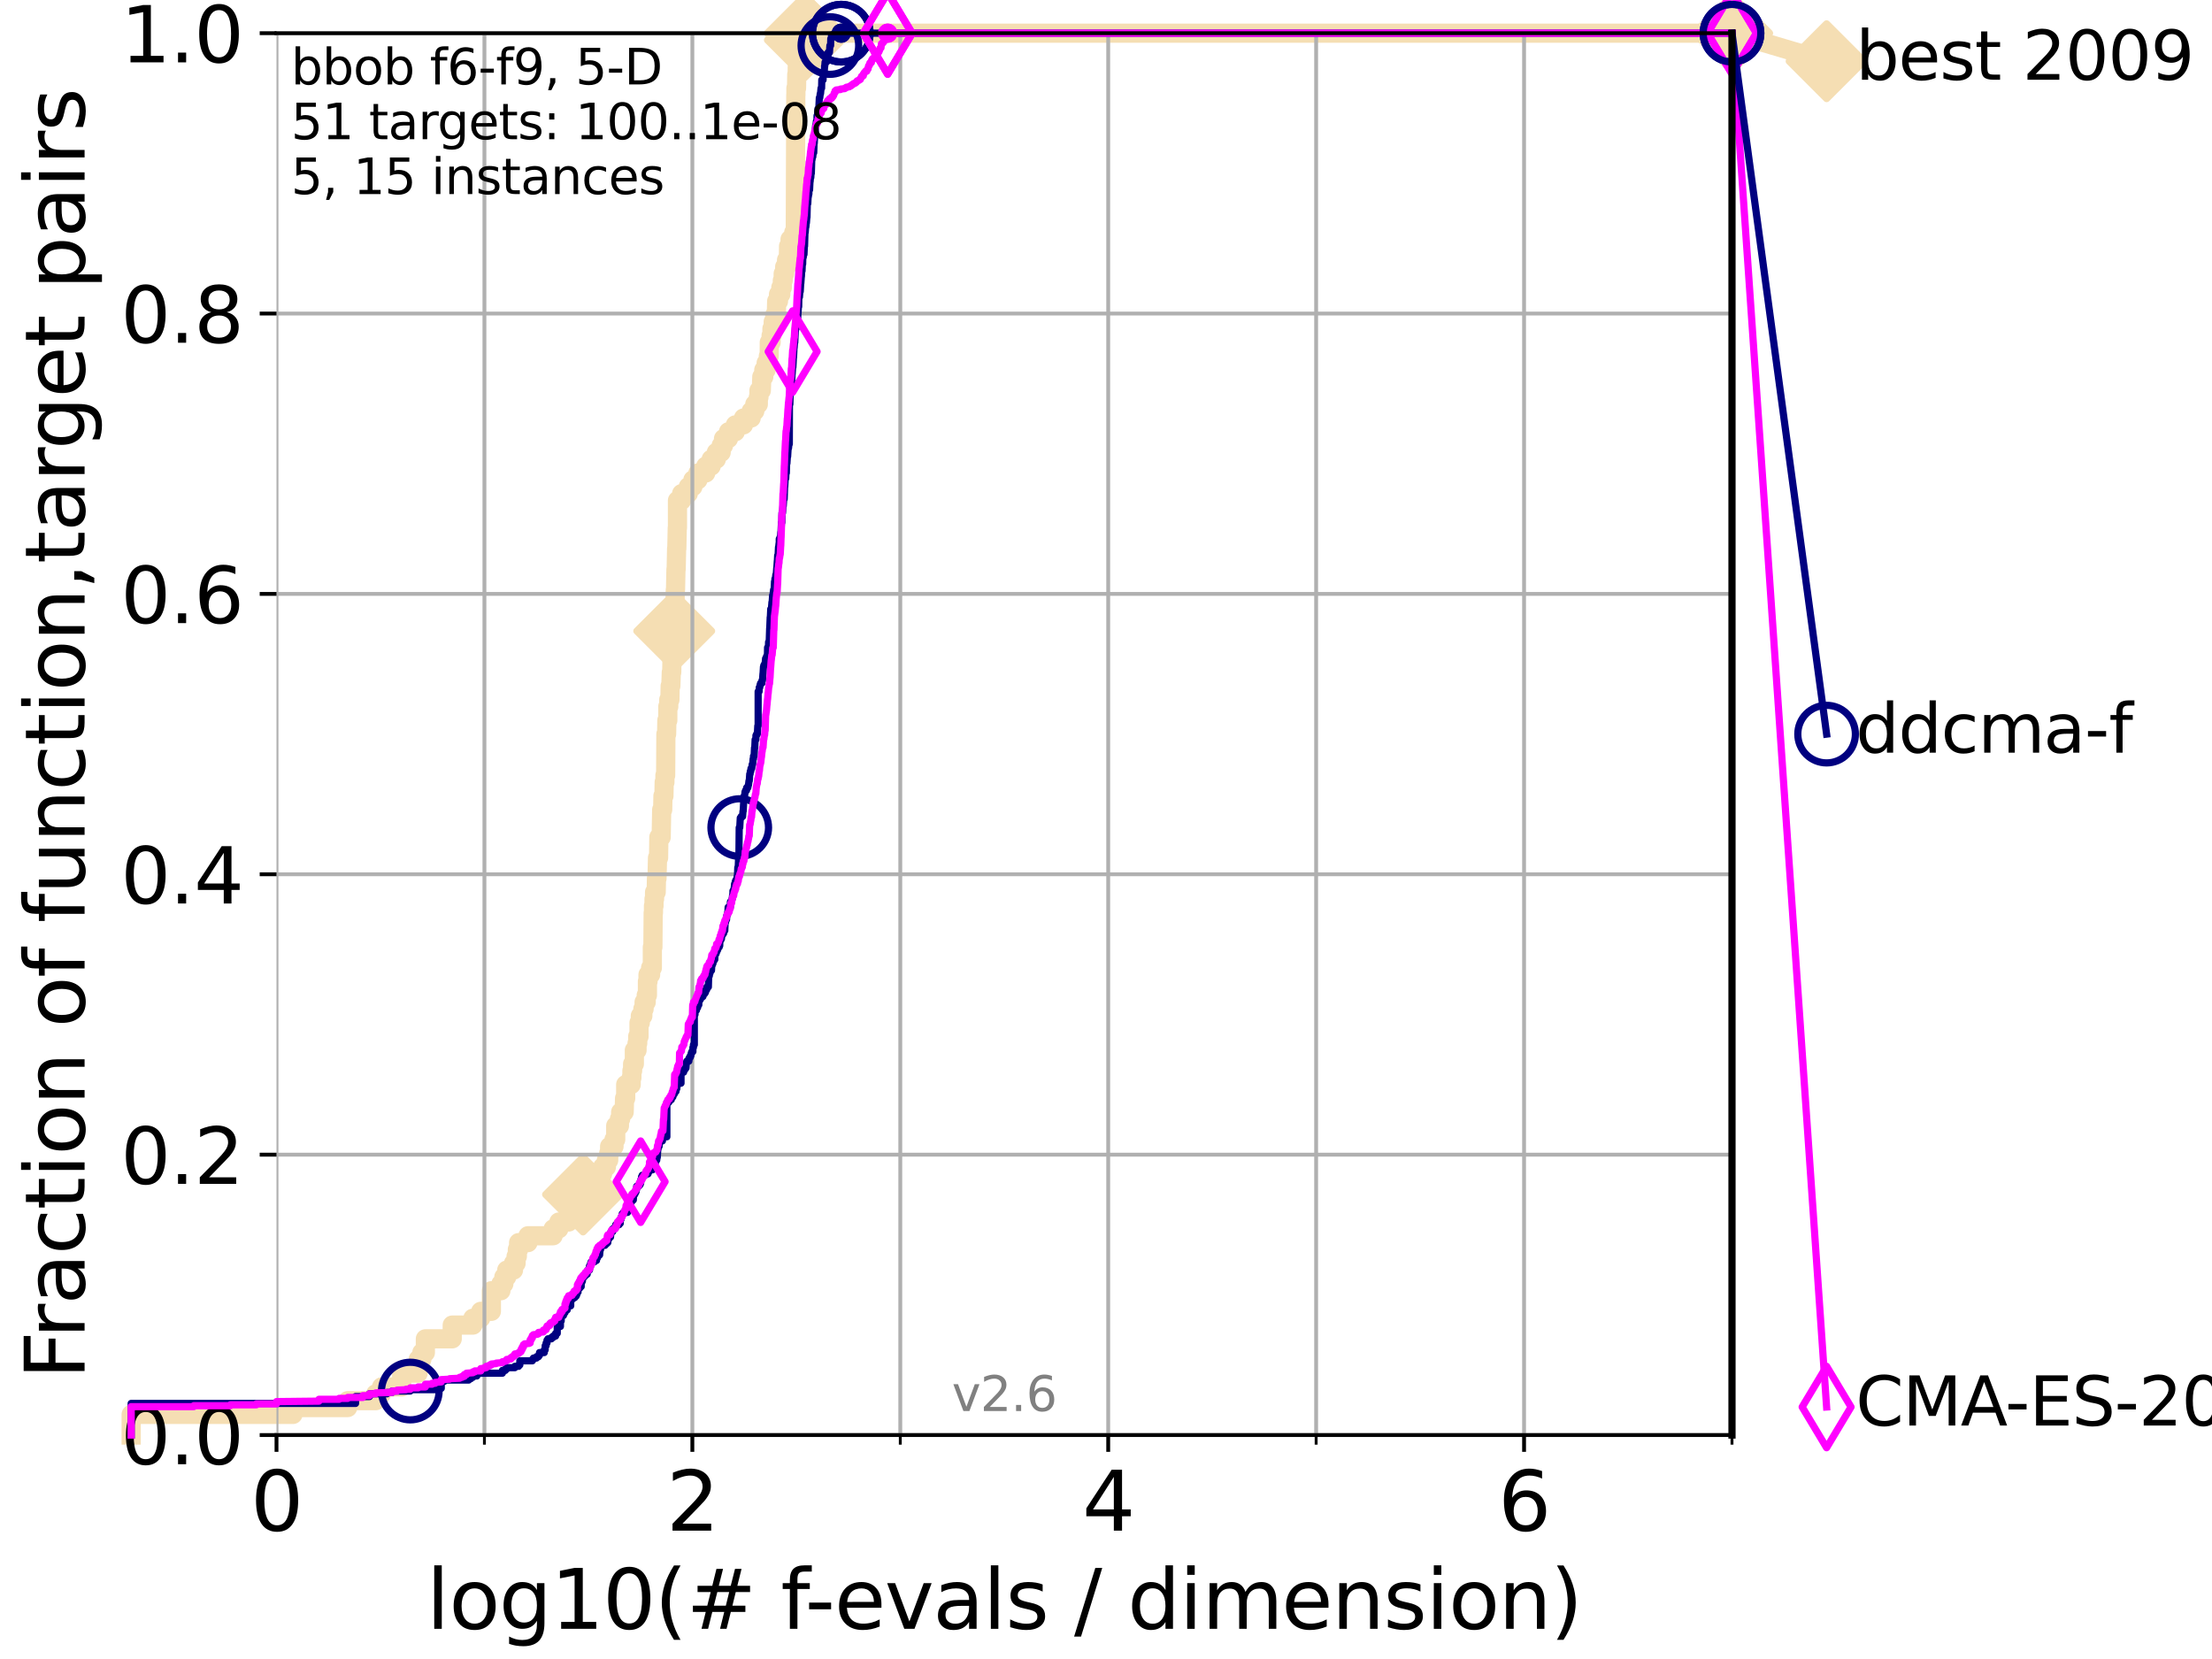 <?xml version="1.0" encoding="utf-8" standalone="no"?>
<!DOCTYPE svg PUBLIC "-//W3C//DTD SVG 1.1//EN"
  "http://www.w3.org/Graphics/SVG/1.1/DTD/svg11.dtd">
<svg xmlns:xlink="http://www.w3.org/1999/xlink" width="460.8pt" height="345.6pt" viewBox="0 0 460.8 345.6" xmlns="http://www.w3.org/2000/svg" version="1.1">
 <defs>
  <style type="text/css">*{stroke-linejoin: round; stroke-linecap: butt}</style>
 </defs>
 <g id="figure_1">
  <g id="patch_1">
   <path d="M 0 345.6 
L 460.8 345.6 
L 460.8 0 
L 0 0 
z
" style="fill: #ffffff"/>
  </g>
  <g id="axes_1">
   <g id="patch_2">
    <path d="M 57.6 298.944 
L 360.806 298.944 
L 360.806 6.912 
L 57.6 6.912 
z
" style="fill: #ffffff"/>
   </g>
   <g id="line2d_1">
    <path d="M 27.324 298.944 
L 27.324 294.649 
L 61.03 294.649 
L 61.03 293.218 
L 72.432 293.218 
L 72.432 291.786 
L 78.267 291.786 
L 78.267 290.355 
L 79.481 290.355 
L 79.481 288.923 
L 83.678 288.923 
L 83.678 286.06 
L 87.108 286.06 
L 87.108 283.197 
L 87.876 283.197 
L 87.876 281.766 
L 88.614 281.766 
L 88.614 278.903 
L 94.206 278.903 
L 94.206 276.04 
L 98.51 276.04 
L 98.51 274.608 
L 100.147 274.608 
L 100.147 273.176 
L 102.363 273.176 
L 102.363 268.882 
L 104.345 268.882 
L 104.345 267.45 
L 104.962 267.45 
L 104.962 266.019 
L 105.559 266.019 
L 105.559 264.587 
L 106.974 264.587 
L 106.974 263.156 
L 107.512 263.156 
L 107.512 261.724 
L 107.775 261.724 
L 107.775 260.293 
L 108.034 260.293 
L 108.034 258.861 
L 109.99 258.861 
L 109.99 257.43 
L 115.227 257.43 
L 115.227 255.998 
L 116.419 255.998 
L 116.419 254.567 
L 118.451 254.567 
L 118.451 253.135 
L 119.319 253.135 
L 119.319 251.704 
L 119.6 251.704 
L 119.6 250.272 
L 121.456 250.272 
L 121.456 248.84 
L 123.26 248.84 
L 123.26 247.409 
L 123.714 247.409 
L 123.714 245.977 
L 124.907 245.977 
L 124.907 244.546 
L 125.527 244.546 
L 125.527 243.114 
L 126.323 243.114 
L 126.323 241.683 
L 126.804 241.683 
L 126.804 240.251 
L 126.994 240.251 
L 126.994 238.82 
L 127.911 238.82 
L 127.911 237.388 
L 128.266 237.388 
L 128.266 234.525 
L 129.041 234.525 
L 129.041 233.094 
L 129.293 233.094 
L 129.293 231.662 
L 130.027 231.662 
L 130.107 228.799 
L 130.345 228.799 
L 130.345 225.936 
L 131.49 225.936 
L 131.49 224.504 
L 131.637 224.504 
L 131.637 223.073 
L 131.784 223.073 
L 131.784 221.641 
L 132.145 221.641 
L 132.145 218.778 
L 132.709 218.778 
L 132.709 217.347 
L 132.847 217.347 
L 132.847 215.915 
L 133.12 215.915 
L 133.12 213.052 
L 133.39 213.052 
L 133.39 211.621 
L 133.918 211.621 
L 133.918 210.189 
L 134.177 210.189 
L 134.177 208.758 
L 134.621 208.758 
L 134.621 207.326 
L 134.87 207.326 
L 134.87 204.463 
L 134.993 204.463 
L 134.993 203.032 
L 135.539 203.032 
L 135.539 201.6 
L 135.894 201.6 
L 135.894 197.305 
L 136.011 197.305 
L 136.069 190.148 
L 136.127 190.148 
L 136.127 188.716 
L 136.242 188.716 
L 136.242 187.285 
L 136.357 187.285 
L 136.357 185.853 
L 136.697 185.853 
L 136.753 182.99 
L 136.865 182.99 
L 136.975 178.696 
L 137.196 178.696 
L 137.25 174.401 
L 137.735 174.401 
L 137.841 168.675 
L 138.051 168.675 
L 138.103 165.812 
L 138.31 165.812 
L 138.362 162.949 
L 138.515 162.949 
L 138.515 161.517 
L 138.668 161.517 
L 138.718 152.928 
L 138.869 152.928 
L 138.919 150.065 
L 139.117 150.065 
L 139.117 147.202 
L 139.314 147.202 
L 139.314 145.77 
L 139.556 145.77 
L 139.605 142.907 
L 139.748 142.907 
L 139.844 140.044 
L 139.938 140.044 
L 139.986 137.181 
L 140.08 137.181 
L 140.08 135.75 
L 140.22 135.75 
L 140.266 132.887 
L 140.405 132.887 
L 140.497 127.16 
L 140.589 127.16 
L 140.68 122.866 
L 140.725 122.866 
L 140.816 118.571 
L 140.861 118.571 
L 140.951 114.277 
L 140.995 114.277 
L 141.084 109.982 
L 141.129 109.982 
L 141.129 104.256 
L 141.996 104.256 
L 141.996 102.824 
L 143.384 102.824 
L 143.384 101.393 
L 144.343 101.393 
L 144.343 99.961 
L 145.397 99.961 
L 145.397 98.53 
L 147.022 98.53 
L 147.022 97.098 
L 148.155 97.098 
L 148.155 95.667 
L 149.224 95.667 
L 149.224 94.235 
L 150.235 94.235 
L 150.235 92.804 
L 150.721 92.804 
L 150.721 91.372 
L 151.757 91.372 
L 151.757 89.941 
L 153.189 89.941 
L 153.189 88.509 
L 154.886 88.509 
L 154.886 87.078 
L 156.482 87.078 
L 156.482 85.646 
L 157.232 85.646 
L 157.232 84.215 
L 157.971 84.215 
L 157.971 82.783 
L 158.098 82.783 
L 158.098 81.352 
L 158.595 81.352 
L 158.7 78.488 
L 159.114 78.488 
L 159.114 77.057 
L 159.602 77.057 
L 159.602 75.625 
L 160.062 75.625 
L 160.062 74.194 
L 160.239 74.194 
L 160.255 71.331 
L 160.637 71.331 
L 160.637 69.899 
L 160.809 69.899 
L 160.809 68.468 
L 161.072 68.468 
L 161.072 67.036 
L 161.392 67.036 
L 161.392 65.605 
L 161.721 65.605 
L 161.795 62.742 
L 162.176 62.742 
L 162.176 61.31 
L 162.662 61.31 
L 162.662 59.879 
L 162.971 59.879 
L 162.971 58.447 
L 163.15 58.447 
L 163.15 57.016 
L 163.464 57.016 
L 163.464 55.584 
L 163.853 55.584 
L 163.853 54.152 
L 164.233 54.152 
L 164.272 51.289 
L 164.581 51.289 
L 164.581 49.858 
L 165.355 49.858 
L 165.355 48.426 
L 165.671 48.426 
L 165.779 19.796 
L 165.803 19.796 
L 165.803 18.364 
L 165.934 18.364 
L 165.981 15.501 
L 166.076 15.501 
L 166.076 14.07 
L 166.472 14.07 
L 166.472 12.638 
L 167.062 12.638 
L 167.062 11.207 
L 167.252 11.207 
L 167.252 9.775 
L 167.384 9.775 
L 167.384 8.344 
L 167.667 8.344 
L 167.667 6.912 
L 360.806 6.912 
L 360.806 6.912 
" style="fill: none; stroke: #f5deb3; stroke-width: 4; stroke-linecap: square"/>
   </g>
   <g id="line2d_2">
    <defs>
     <path id="m206f373409" d="M -0 7.778 
L 7.778 0 
L 0 -7.778 
L -7.778 -0 
z
" style="stroke: #f5deb3; stroke-width: 1.5; stroke-linejoin: miter"/>
    </defs>
    <g>
     <use xlink:href="#m206f373409" x="121.456" y="248.84" style="fill: #f5deb3; stroke: #f5deb3; stroke-width: 1.5; stroke-linejoin: miter"/>
     <use xlink:href="#m206f373409" x="140.451" y="131.455" style="fill: #f5deb3; stroke: #f5deb3; stroke-width: 1.5; stroke-linejoin: miter"/>
     <use xlink:href="#m206f373409" x="167.667" y="8.344" style="fill: #f5deb3; stroke: #f5deb3; stroke-width: 1.5; stroke-linejoin: miter"/>
     <use xlink:href="#m206f373409" x="167.667" y="6.912" style="fill: #f5deb3; stroke: #f5deb3; stroke-width: 1.5; stroke-linejoin: miter"/>
     <use xlink:href="#m206f373409" x="167.667" y="6.912" style="fill: #f5deb3; stroke: #f5deb3; stroke-width: 1.5; stroke-linejoin: miter"/>
     <use xlink:href="#m206f373409" x="360.806" y="6.912" style="fill: #f5deb3; stroke: #f5deb3; stroke-width: 1.5; stroke-linejoin: miter"/>
    </g>
   </g>
   <g id="line2d_3">
    <path style="fill: none; stroke: #f5deb3; stroke-width: 4; stroke-linecap: square"/>
    <g/>
   </g>
   <g id="line2d_4">
    <path d="M 360.806 6.912 
L 380.515 12.753 
" style="fill: none; stroke: #f5deb3; stroke-width: 4; stroke-linecap: square"/>
    <g>
     <use xlink:href="#m206f373409" x="360.806" y="6.912" style="fill: #f5deb3; stroke: #f5deb3; stroke-width: 1.5; stroke-linejoin: miter"/>
     <use xlink:href="#m206f373409" x="380.515" y="12.753" style="fill: #f5deb3; stroke: #f5deb3; stroke-width: 1.5; stroke-linejoin: miter"/>
    </g>
   </g>
   <g id="matplotlib.axis_1">
    <g id="xtick_1">
     <g id="line2d_5">
      <path d="M 57.6 298.944 
L 57.6 6.912 
" clip-path="url(#p57706942a7)" style="fill: none; stroke: #b0b0b0; stroke-width: 0.8; stroke-linecap: square"/>
     </g>
     <g id="line2d_6">
      <defs>
       <path id="m0380500446" d="M 0 0 
L 0 3.5 
" style="stroke: #000000; stroke-width: 0.8"/>
      </defs>
      <g>
       <use xlink:href="#m0380500446" x="57.6" y="298.944" style="stroke: #000000; stroke-width: 0.8"/>
      </g>
     </g>
     <g id="text_1">
      <!-- 0 -->
      <g transform="translate(52.192 318.861)scale(0.17 -0.17)">
       <defs>
        <path id="DejaVuSans-30" d="M 2034 4250 
Q 1547 4250 1301 3770 
Q 1056 3291 1056 2328 
Q 1056 1369 1301 889 
Q 1547 409 2034 409 
Q 2525 409 2770 889 
Q 3016 1369 3016 2328 
Q 3016 3291 2770 3770 
Q 2525 4250 2034 4250 
z
M 2034 4750 
Q 2819 4750 3233 4129 
Q 3647 3509 3647 2328 
Q 3647 1150 3233 529 
Q 2819 -91 2034 -91 
Q 1250 -91 836 529 
Q 422 1150 422 2328 
Q 422 3509 836 4129 
Q 1250 4750 2034 4750 
z
" transform="scale(0.016)"/>
       </defs>
       <use xlink:href="#DejaVuSans-30"/>
      </g>
     </g>
    </g>
    <g id="xtick_2">
     <g id="line2d_7">
      <path d="M 144.23 298.944 
L 144.23 6.912 
" clip-path="url(#p57706942a7)" style="fill: none; stroke: #b0b0b0; stroke-width: 0.8; stroke-linecap: square"/>
     </g>
     <g id="line2d_8">
      <g>
       <use xlink:href="#m0380500446" x="144.23" y="298.944" style="stroke: #000000; stroke-width: 0.8"/>
      </g>
     </g>
     <g id="text_2">
      <!-- 2 -->
      <g transform="translate(138.822 318.861)scale(0.17 -0.17)">
       <defs>
        <path id="DejaVuSans-32" d="M 1228 531 
L 3431 531 
L 3431 0 
L 469 0 
L 469 531 
Q 828 903 1448 1529 
Q 2069 2156 2228 2338 
Q 2531 2678 2651 2914 
Q 2772 3150 2772 3378 
Q 2772 3750 2511 3984 
Q 2250 4219 1831 4219 
Q 1534 4219 1204 4116 
Q 875 4013 500 3803 
L 500 4441 
Q 881 4594 1212 4672 
Q 1544 4750 1819 4750 
Q 2544 4750 2975 4387 
Q 3406 4025 3406 3419 
Q 3406 3131 3298 2873 
Q 3191 2616 2906 2266 
Q 2828 2175 2409 1742 
Q 1991 1309 1228 531 
z
" transform="scale(0.016)"/>
       </defs>
       <use xlink:href="#DejaVuSans-32"/>
      </g>
     </g>
    </g>
    <g id="xtick_3">
     <g id="line2d_9">
      <path d="M 230.861 298.944 
L 230.861 6.912 
" clip-path="url(#p57706942a7)" style="fill: none; stroke: #b0b0b0; stroke-width: 0.8; stroke-linecap: square"/>
     </g>
     <g id="line2d_10">
      <g>
       <use xlink:href="#m0380500446" x="230.861" y="298.944" style="stroke: #000000; stroke-width: 0.8"/>
      </g>
     </g>
     <g id="text_3">
      <!-- 4 -->
      <g transform="translate(225.453 318.861)scale(0.17 -0.17)">
       <defs>
        <path id="DejaVuSans-34" d="M 2419 4116 
L 825 1625 
L 2419 1625 
L 2419 4116 
z
M 2253 4666 
L 3047 4666 
L 3047 1625 
L 3713 1625 
L 3713 1100 
L 3047 1100 
L 3047 0 
L 2419 0 
L 2419 1100 
L 313 1100 
L 313 1709 
L 2253 4666 
z
" transform="scale(0.016)"/>
       </defs>
       <use xlink:href="#DejaVuSans-34"/>
      </g>
     </g>
    </g>
    <g id="xtick_4">
     <g id="line2d_11">
      <path d="M 317.491 298.944 
L 317.491 6.912 
" clip-path="url(#p57706942a7)" style="fill: none; stroke: #b0b0b0; stroke-width: 0.8; stroke-linecap: square"/>
     </g>
     <g id="line2d_12">
      <g>
       <use xlink:href="#m0380500446" x="317.491" y="298.944" style="stroke: #000000; stroke-width: 0.8"/>
      </g>
     </g>
     <g id="text_4">
      <!-- 6 -->
      <g transform="translate(312.083 318.861)scale(0.17 -0.17)">
       <defs>
        <path id="DejaVuSans-36" d="M 2113 2584 
Q 1688 2584 1439 2293 
Q 1191 2003 1191 1497 
Q 1191 994 1439 701 
Q 1688 409 2113 409 
Q 2538 409 2786 701 
Q 3034 994 3034 1497 
Q 3034 2003 2786 2293 
Q 2538 2584 2113 2584 
z
M 3366 4563 
L 3366 3988 
Q 3128 4100 2886 4159 
Q 2644 4219 2406 4219 
Q 1781 4219 1451 3797 
Q 1122 3375 1075 2522 
Q 1259 2794 1537 2939 
Q 1816 3084 2150 3084 
Q 2853 3084 3261 2657 
Q 3669 2231 3669 1497 
Q 3669 778 3244 343 
Q 2819 -91 2113 -91 
Q 1303 -91 875 529 
Q 447 1150 447 2328 
Q 447 3434 972 4092 
Q 1497 4750 2381 4750 
Q 2619 4750 2861 4703 
Q 3103 4656 3366 4563 
z
" transform="scale(0.016)"/>
       </defs>
       <use xlink:href="#DejaVuSans-36"/>
      </g>
     </g>
    </g>
    <g id="xtick_5">
     <g id="line2d_13">
      <path d="M 100.915 298.944 
L 100.915 6.912 
" clip-path="url(#p57706942a7)" style="fill: none; stroke: #b0b0b0; stroke-width: 0.8; stroke-linecap: square"/>
     </g>
     <g id="line2d_14">
      <defs>
       <path id="m5c6300ea2a" d="M 0 0 
L 0 2 
" style="stroke: #000000; stroke-width: 0.6"/>
      </defs>
      <g>
       <use xlink:href="#m5c6300ea2a" x="100.915" y="298.944" style="stroke: #000000; stroke-width: 0.6"/>
      </g>
     </g>
    </g>
    <g id="xtick_6">
     <g id="line2d_15">
      <path d="M 187.546 298.944 
L 187.546 6.912 
" clip-path="url(#p57706942a7)" style="fill: none; stroke: #b0b0b0; stroke-width: 0.8; stroke-linecap: square"/>
     </g>
     <g id="line2d_16">
      <g>
       <use xlink:href="#m5c6300ea2a" x="187.546" y="298.944" style="stroke: #000000; stroke-width: 0.6"/>
      </g>
     </g>
    </g>
    <g id="xtick_7">
     <g id="line2d_17">
      <path d="M 274.176 298.944 
L 274.176 6.912 
" clip-path="url(#p57706942a7)" style="fill: none; stroke: #b0b0b0; stroke-width: 0.8; stroke-linecap: square"/>
     </g>
     <g id="line2d_18">
      <g>
       <use xlink:href="#m5c6300ea2a" x="274.176" y="298.944" style="stroke: #000000; stroke-width: 0.6"/>
      </g>
     </g>
    </g>
    <g id="xtick_8">
     <g id="line2d_19">
      <path d="M 360.806 298.944 
L 360.806 6.912 
" clip-path="url(#p57706942a7)" style="fill: none; stroke: #b0b0b0; stroke-width: 0.8; stroke-linecap: square"/>
     </g>
     <g id="line2d_20">
      <g>
       <use xlink:href="#m5c6300ea2a" x="360.806" y="298.944" style="stroke: #000000; stroke-width: 0.6"/>
      </g>
     </g>
    </g>
    <g id="text_5">
     <!-- log10(# f-evals / dimension) -->
     <g transform="translate(88.823 339.314)scale(0.17 -0.17)">
      <defs>
       <path id="DejaVuSans-6c" d="M 603 4863 
L 1178 4863 
L 1178 0 
L 603 0 
L 603 4863 
z
" transform="scale(0.016)"/>
       <path id="DejaVuSans-6f" d="M 1959 3097 
Q 1497 3097 1228 2736 
Q 959 2375 959 1747 
Q 959 1119 1226 758 
Q 1494 397 1959 397 
Q 2419 397 2687 759 
Q 2956 1122 2956 1747 
Q 2956 2369 2687 2733 
Q 2419 3097 1959 3097 
z
M 1959 3584 
Q 2709 3584 3137 3096 
Q 3566 2609 3566 1747 
Q 3566 888 3137 398 
Q 2709 -91 1959 -91 
Q 1206 -91 779 398 
Q 353 888 353 1747 
Q 353 2609 779 3096 
Q 1206 3584 1959 3584 
z
" transform="scale(0.016)"/>
       <path id="DejaVuSans-67" d="M 2906 1791 
Q 2906 2416 2648 2759 
Q 2391 3103 1925 3103 
Q 1463 3103 1205 2759 
Q 947 2416 947 1791 
Q 947 1169 1205 825 
Q 1463 481 1925 481 
Q 2391 481 2648 825 
Q 2906 1169 2906 1791 
z
M 3481 434 
Q 3481 -459 3084 -895 
Q 2688 -1331 1869 -1331 
Q 1566 -1331 1297 -1286 
Q 1028 -1241 775 -1147 
L 775 -588 
Q 1028 -725 1275 -790 
Q 1522 -856 1778 -856 
Q 2344 -856 2625 -561 
Q 2906 -266 2906 331 
L 2906 616 
Q 2728 306 2450 153 
Q 2172 0 1784 0 
Q 1141 0 747 490 
Q 353 981 353 1791 
Q 353 2603 747 3093 
Q 1141 3584 1784 3584 
Q 2172 3584 2450 3431 
Q 2728 3278 2906 2969 
L 2906 3500 
L 3481 3500 
L 3481 434 
z
" transform="scale(0.016)"/>
       <path id="DejaVuSans-31" d="M 794 531 
L 1825 531 
L 1825 4091 
L 703 3866 
L 703 4441 
L 1819 4666 
L 2450 4666 
L 2450 531 
L 3481 531 
L 3481 0 
L 794 0 
L 794 531 
z
" transform="scale(0.016)"/>
       <path id="DejaVuSans-28" d="M 1984 4856 
Q 1566 4138 1362 3434 
Q 1159 2731 1159 2009 
Q 1159 1288 1364 580 
Q 1569 -128 1984 -844 
L 1484 -844 
Q 1016 -109 783 600 
Q 550 1309 550 2009 
Q 550 2706 781 3412 
Q 1013 4119 1484 4856 
L 1984 4856 
z
" transform="scale(0.016)"/>
       <path id="DejaVuSans-23" d="M 3272 2816 
L 2363 2816 
L 2100 1772 
L 3016 1772 
L 3272 2816 
z
M 2803 4594 
L 2478 3297 
L 3391 3297 
L 3719 4594 
L 4219 4594 
L 3897 3297 
L 4872 3297 
L 4872 2816 
L 3775 2816 
L 3519 1772 
L 4513 1772 
L 4513 1294 
L 3397 1294 
L 3072 0 
L 2572 0 
L 2894 1294 
L 1978 1294 
L 1656 0 
L 1153 0 
L 1478 1294 
L 494 1294 
L 494 1772 
L 1594 1772 
L 1856 2816 
L 850 2816 
L 850 3297 
L 1978 3297 
L 2297 4594 
L 2803 4594 
z
" transform="scale(0.016)"/>
       <path id="DejaVuSans-20" transform="scale(0.016)"/>
       <path id="DejaVuSans-66" d="M 2375 4863 
L 2375 4384 
L 1825 4384 
Q 1516 4384 1395 4259 
Q 1275 4134 1275 3809 
L 1275 3500 
L 2222 3500 
L 2222 3053 
L 1275 3053 
L 1275 0 
L 697 0 
L 697 3053 
L 147 3053 
L 147 3500 
L 697 3500 
L 697 3744 
Q 697 4328 969 4595 
Q 1241 4863 1831 4863 
L 2375 4863 
z
" transform="scale(0.016)"/>
       <path id="DejaVuSans-2d" d="M 313 2009 
L 1997 2009 
L 1997 1497 
L 313 1497 
L 313 2009 
z
" transform="scale(0.016)"/>
       <path id="DejaVuSans-65" d="M 3597 1894 
L 3597 1613 
L 953 1613 
Q 991 1019 1311 708 
Q 1631 397 2203 397 
Q 2534 397 2845 478 
Q 3156 559 3463 722 
L 3463 178 
Q 3153 47 2828 -22 
Q 2503 -91 2169 -91 
Q 1331 -91 842 396 
Q 353 884 353 1716 
Q 353 2575 817 3079 
Q 1281 3584 2069 3584 
Q 2775 3584 3186 3129 
Q 3597 2675 3597 1894 
z
M 3022 2063 
Q 3016 2534 2758 2815 
Q 2500 3097 2075 3097 
Q 1594 3097 1305 2825 
Q 1016 2553 972 2059 
L 3022 2063 
z
" transform="scale(0.016)"/>
       <path id="DejaVuSans-76" d="M 191 3500 
L 800 3500 
L 1894 563 
L 2988 3500 
L 3597 3500 
L 2284 0 
L 1503 0 
L 191 3500 
z
" transform="scale(0.016)"/>
       <path id="DejaVuSans-61" d="M 2194 1759 
Q 1497 1759 1228 1600 
Q 959 1441 959 1056 
Q 959 750 1161 570 
Q 1363 391 1709 391 
Q 2188 391 2477 730 
Q 2766 1069 2766 1631 
L 2766 1759 
L 2194 1759 
z
M 3341 1997 
L 3341 0 
L 2766 0 
L 2766 531 
Q 2569 213 2275 61 
Q 1981 -91 1556 -91 
Q 1019 -91 701 211 
Q 384 513 384 1019 
Q 384 1609 779 1909 
Q 1175 2209 1959 2209 
L 2766 2209 
L 2766 2266 
Q 2766 2663 2505 2880 
Q 2244 3097 1772 3097 
Q 1472 3097 1187 3025 
Q 903 2953 641 2809 
L 641 3341 
Q 956 3463 1253 3523 
Q 1550 3584 1831 3584 
Q 2591 3584 2966 3190 
Q 3341 2797 3341 1997 
z
" transform="scale(0.016)"/>
       <path id="DejaVuSans-73" d="M 2834 3397 
L 2834 2853 
Q 2591 2978 2328 3040 
Q 2066 3103 1784 3103 
Q 1356 3103 1142 2972 
Q 928 2841 928 2578 
Q 928 2378 1081 2264 
Q 1234 2150 1697 2047 
L 1894 2003 
Q 2506 1872 2764 1633 
Q 3022 1394 3022 966 
Q 3022 478 2636 193 
Q 2250 -91 1575 -91 
Q 1294 -91 989 -36 
Q 684 19 347 128 
L 347 722 
Q 666 556 975 473 
Q 1284 391 1588 391 
Q 1994 391 2212 530 
Q 2431 669 2431 922 
Q 2431 1156 2273 1281 
Q 2116 1406 1581 1522 
L 1381 1569 
Q 847 1681 609 1914 
Q 372 2147 372 2553 
Q 372 3047 722 3315 
Q 1072 3584 1716 3584 
Q 2034 3584 2315 3537 
Q 2597 3491 2834 3397 
z
" transform="scale(0.016)"/>
       <path id="DejaVuSans-2f" d="M 1625 4666 
L 2156 4666 
L 531 -594 
L 0 -594 
L 1625 4666 
z
" transform="scale(0.016)"/>
       <path id="DejaVuSans-64" d="M 2906 2969 
L 2906 4863 
L 3481 4863 
L 3481 0 
L 2906 0 
L 2906 525 
Q 2725 213 2448 61 
Q 2172 -91 1784 -91 
Q 1150 -91 751 415 
Q 353 922 353 1747 
Q 353 2572 751 3078 
Q 1150 3584 1784 3584 
Q 2172 3584 2448 3432 
Q 2725 3281 2906 2969 
z
M 947 1747 
Q 947 1113 1208 752 
Q 1469 391 1925 391 
Q 2381 391 2643 752 
Q 2906 1113 2906 1747 
Q 2906 2381 2643 2742 
Q 2381 3103 1925 3103 
Q 1469 3103 1208 2742 
Q 947 2381 947 1747 
z
" transform="scale(0.016)"/>
       <path id="DejaVuSans-69" d="M 603 3500 
L 1178 3500 
L 1178 0 
L 603 0 
L 603 3500 
z
M 603 4863 
L 1178 4863 
L 1178 4134 
L 603 4134 
L 603 4863 
z
" transform="scale(0.016)"/>
       <path id="DejaVuSans-6d" d="M 3328 2828 
Q 3544 3216 3844 3400 
Q 4144 3584 4550 3584 
Q 5097 3584 5394 3201 
Q 5691 2819 5691 2113 
L 5691 0 
L 5113 0 
L 5113 2094 
Q 5113 2597 4934 2840 
Q 4756 3084 4391 3084 
Q 3944 3084 3684 2787 
Q 3425 2491 3425 1978 
L 3425 0 
L 2847 0 
L 2847 2094 
Q 2847 2600 2669 2842 
Q 2491 3084 2119 3084 
Q 1678 3084 1418 2786 
Q 1159 2488 1159 1978 
L 1159 0 
L 581 0 
L 581 3500 
L 1159 3500 
L 1159 2956 
Q 1356 3278 1631 3431 
Q 1906 3584 2284 3584 
Q 2666 3584 2933 3390 
Q 3200 3197 3328 2828 
z
" transform="scale(0.016)"/>
       <path id="DejaVuSans-6e" d="M 3513 2113 
L 3513 0 
L 2938 0 
L 2938 2094 
Q 2938 2591 2744 2837 
Q 2550 3084 2163 3084 
Q 1697 3084 1428 2787 
Q 1159 2491 1159 1978 
L 1159 0 
L 581 0 
L 581 3500 
L 1159 3500 
L 1159 2956 
Q 1366 3272 1645 3428 
Q 1925 3584 2291 3584 
Q 2894 3584 3203 3211 
Q 3513 2838 3513 2113 
z
" transform="scale(0.016)"/>
       <path id="DejaVuSans-29" d="M 513 4856 
L 1013 4856 
Q 1481 4119 1714 3412 
Q 1947 2706 1947 2009 
Q 1947 1309 1714 600 
Q 1481 -109 1013 -844 
L 513 -844 
Q 928 -128 1133 580 
Q 1338 1288 1338 2009 
Q 1338 2731 1133 3434 
Q 928 4138 513 4856 
z
" transform="scale(0.016)"/>
      </defs>
      <use xlink:href="#DejaVuSans-6c"/>
      <use xlink:href="#DejaVuSans-6f" x="27.783"/>
      <use xlink:href="#DejaVuSans-67" x="88.965"/>
      <use xlink:href="#DejaVuSans-31" x="152.441"/>
      <use xlink:href="#DejaVuSans-30" x="216.064"/>
      <use xlink:href="#DejaVuSans-28" x="279.688"/>
      <use xlink:href="#DejaVuSans-23" x="318.701"/>
      <use xlink:href="#DejaVuSans-20" x="402.49"/>
      <use xlink:href="#DejaVuSans-66" x="434.277"/>
      <use xlink:href="#DejaVuSans-2d" x="463.982"/>
      <use xlink:href="#DejaVuSans-65" x="500.066"/>
      <use xlink:href="#DejaVuSans-76" x="561.59"/>
      <use xlink:href="#DejaVuSans-61" x="620.77"/>
      <use xlink:href="#DejaVuSans-6c" x="682.049"/>
      <use xlink:href="#DejaVuSans-73" x="709.832"/>
      <use xlink:href="#DejaVuSans-20" x="761.932"/>
      <use xlink:href="#DejaVuSans-2f" x="793.719"/>
      <use xlink:href="#DejaVuSans-20" x="827.41"/>
      <use xlink:href="#DejaVuSans-64" x="859.197"/>
      <use xlink:href="#DejaVuSans-69" x="922.674"/>
      <use xlink:href="#DejaVuSans-6d" x="950.457"/>
      <use xlink:href="#DejaVuSans-65" x="1047.869"/>
      <use xlink:href="#DejaVuSans-6e" x="1109.393"/>
      <use xlink:href="#DejaVuSans-73" x="1172.771"/>
      <use xlink:href="#DejaVuSans-69" x="1224.871"/>
      <use xlink:href="#DejaVuSans-6f" x="1252.654"/>
      <use xlink:href="#DejaVuSans-6e" x="1313.836"/>
      <use xlink:href="#DejaVuSans-29" x="1377.215"/>
     </g>
    </g>
   </g>
   <g id="matplotlib.axis_2">
    <g id="ytick_1">
     <g id="line2d_21">
      <path d="M 57.6 298.944 
L 360.806 298.944 
" clip-path="url(#p57706942a7)" style="fill: none; stroke: #b0b0b0; stroke-width: 0.8; stroke-linecap: square"/>
     </g>
     <g id="line2d_22">
      <defs>
       <path id="m13ee0d2560" d="M 0 0 
L -3.5 0 
" style="stroke: #000000; stroke-width: 0.8"/>
      </defs>
      <g>
       <use xlink:href="#m13ee0d2560" x="57.6" y="298.944" style="stroke: #000000; stroke-width: 0.8"/>
      </g>
     </g>
     <g id="text_6">
      <!-- 0.0 -->
      <g transform="translate(25.155 305.023)scale(0.16 -0.16)">
       <defs>
        <path id="DejaVuSans-2e" d="M 684 794 
L 1344 794 
L 1344 0 
L 684 0 
L 684 794 
z
" transform="scale(0.016)"/>
       </defs>
       <use xlink:href="#DejaVuSans-30"/>
       <use xlink:href="#DejaVuSans-2e" x="63.623"/>
       <use xlink:href="#DejaVuSans-30" x="95.41"/>
      </g>
     </g>
    </g>
    <g id="ytick_2">
     <g id="line2d_23">
      <path d="M 57.6 240.538 
L 360.806 240.538 
" clip-path="url(#p57706942a7)" style="fill: none; stroke: #b0b0b0; stroke-width: 0.8; stroke-linecap: square"/>
     </g>
     <g id="line2d_24">
      <g>
       <use xlink:href="#m13ee0d2560" x="57.6" y="240.538" style="stroke: #000000; stroke-width: 0.8"/>
      </g>
     </g>
     <g id="text_7">
      <!-- 0.2 -->
      <g transform="translate(25.155 246.616)scale(0.16 -0.16)">
       <use xlink:href="#DejaVuSans-30"/>
       <use xlink:href="#DejaVuSans-2e" x="63.623"/>
       <use xlink:href="#DejaVuSans-32" x="95.41"/>
      </g>
     </g>
    </g>
    <g id="ytick_3">
     <g id="line2d_25">
      <path d="M 57.6 182.131 
L 360.806 182.131 
" clip-path="url(#p57706942a7)" style="fill: none; stroke: #b0b0b0; stroke-width: 0.8; stroke-linecap: square"/>
     </g>
     <g id="line2d_26">
      <g>
       <use xlink:href="#m13ee0d2560" x="57.6" y="182.131" style="stroke: #000000; stroke-width: 0.8"/>
      </g>
     </g>
     <g id="text_8">
      <!-- 0.4 -->
      <g transform="translate(25.155 188.21)scale(0.16 -0.16)">
       <use xlink:href="#DejaVuSans-30"/>
       <use xlink:href="#DejaVuSans-2e" x="63.623"/>
       <use xlink:href="#DejaVuSans-34" x="95.41"/>
      </g>
     </g>
    </g>
    <g id="ytick_4">
     <g id="line2d_27">
      <path d="M 57.6 123.725 
L 360.806 123.725 
" clip-path="url(#p57706942a7)" style="fill: none; stroke: #b0b0b0; stroke-width: 0.8; stroke-linecap: square"/>
     </g>
     <g id="line2d_28">
      <g>
       <use xlink:href="#m13ee0d2560" x="57.6" y="123.725" style="stroke: #000000; stroke-width: 0.8"/>
      </g>
     </g>
     <g id="text_9">
      <!-- 0.6 -->
      <g transform="translate(25.155 129.804)scale(0.16 -0.16)">
       <use xlink:href="#DejaVuSans-30"/>
       <use xlink:href="#DejaVuSans-2e" x="63.623"/>
       <use xlink:href="#DejaVuSans-36" x="95.41"/>
      </g>
     </g>
    </g>
    <g id="ytick_5">
     <g id="line2d_29">
      <path d="M 57.6 65.318 
L 360.806 65.318 
" clip-path="url(#p57706942a7)" style="fill: none; stroke: #b0b0b0; stroke-width: 0.8; stroke-linecap: square"/>
     </g>
     <g id="line2d_30">
      <g>
       <use xlink:href="#m13ee0d2560" x="57.6" y="65.318" style="stroke: #000000; stroke-width: 0.8"/>
      </g>
     </g>
     <g id="text_10">
      <!-- 0.8 -->
      <g transform="translate(25.155 71.397)scale(0.16 -0.16)">
       <defs>
        <path id="DejaVuSans-38" d="M 2034 2216 
Q 1584 2216 1326 1975 
Q 1069 1734 1069 1313 
Q 1069 891 1326 650 
Q 1584 409 2034 409 
Q 2484 409 2743 651 
Q 3003 894 3003 1313 
Q 3003 1734 2745 1975 
Q 2488 2216 2034 2216 
z
M 1403 2484 
Q 997 2584 770 2862 
Q 544 3141 544 3541 
Q 544 4100 942 4425 
Q 1341 4750 2034 4750 
Q 2731 4750 3128 4425 
Q 3525 4100 3525 3541 
Q 3525 3141 3298 2862 
Q 3072 2584 2669 2484 
Q 3125 2378 3379 2068 
Q 3634 1759 3634 1313 
Q 3634 634 3220 271 
Q 2806 -91 2034 -91 
Q 1263 -91 848 271 
Q 434 634 434 1313 
Q 434 1759 690 2068 
Q 947 2378 1403 2484 
z
M 1172 3481 
Q 1172 3119 1398 2916 
Q 1625 2713 2034 2713 
Q 2441 2713 2670 2916 
Q 2900 3119 2900 3481 
Q 2900 3844 2670 4047 
Q 2441 4250 2034 4250 
Q 1625 4250 1398 4047 
Q 1172 3844 1172 3481 
z
" transform="scale(0.016)"/>
       </defs>
       <use xlink:href="#DejaVuSans-30"/>
       <use xlink:href="#DejaVuSans-2e" x="63.623"/>
       <use xlink:href="#DejaVuSans-38" x="95.41"/>
      </g>
     </g>
    </g>
    <g id="ytick_6">
     <g id="line2d_31">
      <path d="M 57.6 6.912 
L 360.806 6.912 
" clip-path="url(#p57706942a7)" style="fill: none; stroke: #b0b0b0; stroke-width: 0.8; stroke-linecap: square"/>
     </g>
     <g id="line2d_32">
      <g>
       <use xlink:href="#m13ee0d2560" x="57.6" y="6.912" style="stroke: #000000; stroke-width: 0.8"/>
      </g>
     </g>
     <g id="text_11">
      <!-- 1.0 -->
      <g transform="translate(25.155 12.991)scale(0.16 -0.16)">
       <use xlink:href="#DejaVuSans-31"/>
       <use xlink:href="#DejaVuSans-2e" x="63.623"/>
       <use xlink:href="#DejaVuSans-30" x="95.41"/>
      </g>
     </g>
    </g>
    <g id="text_12">
     <!-- Fraction of function,target pairs -->
     <g transform="translate(17.62 287.313)rotate(-90)scale(0.17 -0.17)">
      <defs>
       <path id="DejaVuSans-46" d="M 628 4666 
L 3309 4666 
L 3309 4134 
L 1259 4134 
L 1259 2759 
L 3109 2759 
L 3109 2228 
L 1259 2228 
L 1259 0 
L 628 0 
L 628 4666 
z
" transform="scale(0.016)"/>
       <path id="DejaVuSans-72" d="M 2631 2963 
Q 2534 3019 2420 3045 
Q 2306 3072 2169 3072 
Q 1681 3072 1420 2755 
Q 1159 2438 1159 1844 
L 1159 0 
L 581 0 
L 581 3500 
L 1159 3500 
L 1159 2956 
Q 1341 3275 1631 3429 
Q 1922 3584 2338 3584 
Q 2397 3584 2469 3576 
Q 2541 3569 2628 3553 
L 2631 2963 
z
" transform="scale(0.016)"/>
       <path id="DejaVuSans-63" d="M 3122 3366 
L 3122 2828 
Q 2878 2963 2633 3030 
Q 2388 3097 2138 3097 
Q 1578 3097 1268 2742 
Q 959 2388 959 1747 
Q 959 1106 1268 751 
Q 1578 397 2138 397 
Q 2388 397 2633 464 
Q 2878 531 3122 666 
L 3122 134 
Q 2881 22 2623 -34 
Q 2366 -91 2075 -91 
Q 1284 -91 818 406 
Q 353 903 353 1747 
Q 353 2603 823 3093 
Q 1294 3584 2113 3584 
Q 2378 3584 2631 3529 
Q 2884 3475 3122 3366 
z
" transform="scale(0.016)"/>
       <path id="DejaVuSans-74" d="M 1172 4494 
L 1172 3500 
L 2356 3500 
L 2356 3053 
L 1172 3053 
L 1172 1153 
Q 1172 725 1289 603 
Q 1406 481 1766 481 
L 2356 481 
L 2356 0 
L 1766 0 
Q 1100 0 847 248 
Q 594 497 594 1153 
L 594 3053 
L 172 3053 
L 172 3500 
L 594 3500 
L 594 4494 
L 1172 4494 
z
" transform="scale(0.016)"/>
       <path id="DejaVuSans-75" d="M 544 1381 
L 544 3500 
L 1119 3500 
L 1119 1403 
Q 1119 906 1312 657 
Q 1506 409 1894 409 
Q 2359 409 2629 706 
Q 2900 1003 2900 1516 
L 2900 3500 
L 3475 3500 
L 3475 0 
L 2900 0 
L 2900 538 
Q 2691 219 2414 64 
Q 2138 -91 1772 -91 
Q 1169 -91 856 284 
Q 544 659 544 1381 
z
M 1991 3584 
L 1991 3584 
z
" transform="scale(0.016)"/>
       <path id="DejaVuSans-2c" d="M 750 794 
L 1409 794 
L 1409 256 
L 897 -744 
L 494 -744 
L 750 256 
L 750 794 
z
" transform="scale(0.016)"/>
       <path id="DejaVuSans-70" d="M 1159 525 
L 1159 -1331 
L 581 -1331 
L 581 3500 
L 1159 3500 
L 1159 2969 
Q 1341 3281 1617 3432 
Q 1894 3584 2278 3584 
Q 2916 3584 3314 3078 
Q 3713 2572 3713 1747 
Q 3713 922 3314 415 
Q 2916 -91 2278 -91 
Q 1894 -91 1617 61 
Q 1341 213 1159 525 
z
M 3116 1747 
Q 3116 2381 2855 2742 
Q 2594 3103 2138 3103 
Q 1681 3103 1420 2742 
Q 1159 2381 1159 1747 
Q 1159 1113 1420 752 
Q 1681 391 2138 391 
Q 2594 391 2855 752 
Q 3116 1113 3116 1747 
z
" transform="scale(0.016)"/>
      </defs>
      <use xlink:href="#DejaVuSans-46"/>
      <use xlink:href="#DejaVuSans-72" x="50.27"/>
      <use xlink:href="#DejaVuSans-61" x="91.383"/>
      <use xlink:href="#DejaVuSans-63" x="152.662"/>
      <use xlink:href="#DejaVuSans-74" x="207.643"/>
      <use xlink:href="#DejaVuSans-69" x="246.852"/>
      <use xlink:href="#DejaVuSans-6f" x="274.635"/>
      <use xlink:href="#DejaVuSans-6e" x="335.816"/>
      <use xlink:href="#DejaVuSans-20" x="399.195"/>
      <use xlink:href="#DejaVuSans-6f" x="430.982"/>
      <use xlink:href="#DejaVuSans-66" x="492.164"/>
      <use xlink:href="#DejaVuSans-20" x="527.369"/>
      <use xlink:href="#DejaVuSans-66" x="559.156"/>
      <use xlink:href="#DejaVuSans-75" x="594.361"/>
      <use xlink:href="#DejaVuSans-6e" x="657.74"/>
      <use xlink:href="#DejaVuSans-63" x="721.119"/>
      <use xlink:href="#DejaVuSans-74" x="776.1"/>
      <use xlink:href="#DejaVuSans-69" x="815.309"/>
      <use xlink:href="#DejaVuSans-6f" x="843.092"/>
      <use xlink:href="#DejaVuSans-6e" x="904.273"/>
      <use xlink:href="#DejaVuSans-2c" x="967.652"/>
      <use xlink:href="#DejaVuSans-74" x="999.439"/>
      <use xlink:href="#DejaVuSans-61" x="1038.648"/>
      <use xlink:href="#DejaVuSans-72" x="1099.928"/>
      <use xlink:href="#DejaVuSans-67" x="1139.291"/>
      <use xlink:href="#DejaVuSans-65" x="1202.768"/>
      <use xlink:href="#DejaVuSans-74" x="1264.291"/>
      <use xlink:href="#DejaVuSans-20" x="1303.5"/>
      <use xlink:href="#DejaVuSans-70" x="1335.287"/>
      <use xlink:href="#DejaVuSans-61" x="1398.764"/>
      <use xlink:href="#DejaVuSans-69" x="1460.043"/>
      <use xlink:href="#DejaVuSans-72" x="1487.826"/>
      <use xlink:href="#DejaVuSans-73" x="1528.939"/>
     </g>
    </g>
   </g>
   <g id="line2d_33">
    <defs>
     <path id="ma06b51f277" d="M 0 1.5 
C 0.398 1.5 0.779 1.342 1.061 1.061 
C 1.342 0.779 1.5 0.398 1.5 0 
C 1.5 -0.398 1.342 -0.779 1.061 -1.061 
C 0.779 -1.342 0.398 -1.5 0 -1.5 
C -0.398 -1.5 -0.779 -1.342 -1.061 -1.061 
C -1.342 -0.779 -1.5 -0.398 -1.5 0 
C -1.5 0.398 -1.342 0.779 -1.061 1.061 
C -0.779 1.342 -0.398 1.5 0 1.5 
z
" style="stroke: #f5deb3"/>
    </defs>
    <g>
     <use xlink:href="#ma06b51f277" x="167.667" y="6.912" style="fill: #f5deb3; stroke: #f5deb3"/>
     <use xlink:href="#ma06b51f277" x="167.667" y="6.912" style="fill: #f5deb3; stroke: #f5deb3"/>
    </g>
   </g>
   <g id="line2d_34">
    <defs>
     <path id="mbaaf1c79df" d="M 0 1.5 
C 0.398 1.5 0.779 1.342 1.061 1.061 
C 1.342 0.779 1.5 0.398 1.5 0 
C 1.5 -0.398 1.342 -0.779 1.061 -1.061 
C 0.779 -1.342 0.398 -1.5 0 -1.5 
C -0.398 -1.5 -0.779 -1.342 -1.061 -1.061 
C -1.342 -0.779 -1.5 -0.398 -1.5 0 
C -1.5 0.398 -1.342 0.779 -1.061 1.061 
C -0.779 1.342 -0.398 1.5 0 1.5 
z
" style="stroke: #000080"/>
    </defs>
    <g>
     <use xlink:href="#mbaaf1c79df" x="175.251" y="6.912" style="fill: #000080; stroke: #000080"/>
     <use xlink:href="#mbaaf1c79df" x="175.251" y="6.912" style="fill: #000080; stroke: #000080"/>
    </g>
   </g>
   <g id="line2d_35">
    <path d="M 27.324 298.944 
L 27.324 292.359 
L 74.069 292.359 
L 74.069 290.927 
L 76.969 290.927 
L 76.969 290.355 
L 80.621 290.355 
L 80.621 290.069 
L 81.696 290.069 
L 81.696 289.782 
L 85.471 289.782 
L 85.471 289.496 
L 90.668 289.496 
L 90.668 289.21 
L 91.923 289.21 
L 91.923 287.778 
L 92.52 287.778 
L 92.52 287.492 
L 97.635 287.492 
L 97.635 287.205 
L 98.078 287.205 
L 98.078 286.919 
L 98.51 286.919 
L 98.51 286.633 
L 99.347 286.633 
L 99.347 286.06 
L 104.656 286.06 
L 104.656 285.488 
L 105.263 285.488 
L 105.263 285.201 
L 105.559 285.201 
L 105.559 284.915 
L 107.245 284.915 
L 107.245 284.629 
L 108.034 284.629 
L 108.034 284.342 
L 108.29 284.342 
L 108.29 283.483 
L 110.897 283.483 
L 110.897 283.197 
L 111.117 283.197 
L 111.117 282.911 
L 111.762 282.911 
L 111.762 282.625 
L 112.18 282.625 
L 112.18 282.338 
L 112.386 282.338 
L 112.386 281.766 
L 113.381 281.766 
L 113.381 281.193 
L 113.574 281.193 
L 113.574 280.334 
L 113.765 280.334 
L 113.765 279.762 
L 113.954 279.762 
L 113.954 279.189 
L 114.142 279.189 
L 114.142 278.903 
L 114.872 278.903 
L 114.872 278.616 
L 115.227 278.616 
L 115.227 278.33 
L 115.747 278.33 
L 115.747 277.757 
L 116.086 277.757 
L 116.086 276.326 
L 116.746 276.326 
L 116.746 275.181 
L 116.908 275.181 
L 116.908 274.322 
L 117.068 274.322 
L 117.068 274.035 
L 117.384 274.035 
L 117.384 273.463 
L 117.695 273.463 
L 117.695 272.89 
L 118.152 272.89 
L 118.152 272.318 
L 118.302 272.318 
L 118.302 272.031 
L 118.89 272.031 
L 118.89 270.6 
L 119.319 270.6 
L 119.319 270.313 
L 119.739 270.313 
L 119.739 270.027 
L 120.013 270.027 
L 120.013 269.741 
L 120.149 269.741 
L 120.149 269.168 
L 120.418 269.168 
L 120.418 268.309 
L 120.814 268.309 
L 120.814 268.023 
L 121.073 268.023 
L 121.073 267.164 
L 121.202 267.164 
L 121.202 266.878 
L 121.329 266.878 
L 121.329 266.019 
L 121.707 266.019 
L 121.707 265.733 
L 121.954 265.733 
L 121.954 265.446 
L 122.32 265.446 
L 122.32 264.874 
L 122.44 264.874 
L 122.44 264.587 
L 122.796 264.587 
L 122.796 263.728 
L 123.03 263.728 
L 123.03 263.156 
L 123.145 263.156 
L 123.145 262.869 
L 123.825 262.869 
L 123.825 262.583 
L 124.265 262.583 
L 124.265 262.011 
L 124.482 262.011 
L 124.589 261.438 
L 124.907 261.438 
L 125.012 260.293 
L 125.116 260.293 
L 125.219 259.434 
L 126.029 259.434 
L 126.029 259.147 
L 126.323 259.147 
L 126.323 258.861 
L 126.614 258.861 
L 126.709 258.002 
L 126.899 258.002 
L 126.899 257.716 
L 127.181 257.716 
L 127.274 256.571 
L 127.641 256.571 
L 127.641 255.998 
L 128.001 255.998 
L 128.001 255.712 
L 128.266 255.712 
L 128.266 255.139 
L 128.957 255.139 
L 128.957 254.853 
L 129.209 254.853 
L 129.209 253.994 
L 129.376 253.994 
L 129.458 253.421 
L 129.541 253.421 
L 129.623 252.849 
L 129.866 252.849 
L 129.866 252.562 
L 130.734 252.562 
L 130.734 251.704 
L 130.888 251.704 
L 130.888 251.131 
L 131.266 251.131 
L 131.341 250.272 
L 131.637 250.272 
L 131.637 249.986 
L 131.929 249.986 
L 132.001 248.84 
L 132.216 248.84 
L 132.216 248.554 
L 132.358 248.554 
L 132.358 248.268 
L 132.499 248.268 
L 132.499 247.695 
L 132.639 247.695 
L 132.639 247.123 
L 133.052 247.123 
L 133.052 246.836 
L 133.323 246.836 
L 133.323 246.55 
L 133.457 246.55 
L 133.524 245.691 
L 133.656 245.691 
L 133.656 245.118 
L 133.788 245.118 
L 133.788 244.832 
L 134.368 244.832 
L 134.368 244.546 
L 134.993 244.546 
L 134.993 244.26 
L 135.116 244.26 
L 135.116 243.973 
L 135.298 243.973 
L 135.298 243.687 
L 135.952 243.687 
L 135.952 243.114 
L 136.3 243.114 
L 136.3 242.255 
L 136.528 242.255 
L 136.528 241.683 
L 136.809 241.683 
L 136.865 241.11 
L 136.92 241.11 
L 137.031 239.392 
L 137.086 239.392 
L 137.086 238.82 
L 137.305 238.82 
L 137.413 237.675 
L 137.998 237.675 
L 137.998 237.102 
L 138.207 237.102 
L 138.207 236.816 
L 138.919 236.816 
L 138.919 229.658 
L 139.314 229.658 
L 139.314 229.372 
L 139.508 229.372 
L 139.508 229.085 
L 139.844 229.085 
L 139.844 228.513 
L 140.173 228.513 
L 140.173 227.94 
L 140.451 227.94 
L 140.451 227.654 
L 140.589 227.654 
L 140.589 227.368 
L 140.816 227.368 
L 140.861 226.795 
L 140.995 226.795 
L 141.04 225.936 
L 141.261 225.936 
L 141.261 225.65 
L 141.868 225.65 
L 141.868 223.646 
L 141.996 223.646 
L 141.996 223.359 
L 142.415 223.359 
L 142.456 222.787 
L 142.703 222.787 
L 142.703 222.5 
L 142.906 222.5 
L 142.986 221.355 
L 143.066 221.355 
L 143.066 221.069 
L 143.502 221.069 
L 143.502 220.496 
L 143.657 220.496 
L 143.657 220.21 
L 143.812 220.21 
L 143.812 219.924 
L 143.927 219.924 
L 144.003 219.351 
L 144.117 219.351 
L 144.117 219.065 
L 144.343 219.065 
L 144.343 218.206 
L 144.455 218.206 
L 144.455 217.633 
L 144.64 217.633 
L 144.64 211.334 
L 144.786 211.334 
L 144.786 210.475 
L 145.076 210.475 
L 145.184 209.903 
L 145.327 209.903 
L 145.397 209.33 
L 145.573 209.33 
L 145.573 208.471 
L 145.748 208.471 
L 145.748 208.185 
L 145.92 208.185 
L 145.92 207.899 
L 146.092 207.899 
L 146.092 207.612 
L 146.429 207.612 
L 146.496 207.04 
L 146.761 207.04 
L 146.761 206.754 
L 146.957 206.754 
L 146.957 206.181 
L 147.216 206.181 
L 147.248 205.608 
L 147.566 205.608 
L 147.629 203.318 
L 147.754 203.318 
L 147.847 202.745 
L 147.909 202.745 
L 148.002 202.173 
L 148.216 202.173 
L 148.277 201.027 
L 148.398 201.027 
L 148.398 200.741 
L 148.518 200.741 
L 148.518 200.168 
L 148.727 200.168 
L 148.727 199.882 
L 148.904 199.882 
L 148.933 198.737 
L 149.137 198.737 
L 149.137 198.451 
L 149.253 198.451 
L 149.253 198.164 
L 149.367 198.164 
L 149.367 197.878 
L 149.51 197.878 
L 149.567 197.305 
L 149.82 197.305 
L 149.82 197.019 
L 149.931 197.019 
L 149.959 195.874 
L 150.152 195.874 
L 150.152 195.588 
L 150.289 195.588 
L 150.344 194.729 
L 150.56 194.729 
L 150.56 194.442 
L 150.747 194.442 
L 150.827 193.87 
L 150.985 193.87 
L 151.064 192.152 
L 151.142 192.152 
L 151.246 191.579 
L 151.349 191.579 
L 151.401 190.72 
L 151.478 190.72 
L 151.554 190.148 
L 151.631 190.148 
L 151.681 189.003 
L 152.132 189.003 
L 152.156 187.857 
L 152.377 187.857 
L 152.475 187.285 
L 152.523 187.285 
L 152.62 186.426 
L 152.668 186.426 
L 152.692 185.567 
L 152.835 185.567 
L 152.93 184.994 
L 152.954 184.994 
L 153.025 184.135 
L 153.095 184.135 
L 153.189 183.563 
L 153.329 183.563 
L 153.329 183.276 
L 153.49 183.276 
L 153.582 182.418 
L 153.628 182.418 
L 153.696 180.7 
L 153.787 180.7 
L 153.855 178.982 
L 153.922 178.982 
L 153.99 172.397 
L 154.101 172.397 
L 154.212 170.393 
L 154.389 170.393 
L 154.389 170.106 
L 154.693 170.106 
L 154.779 168.961 
L 154.822 168.961 
L 154.929 166.957 
L 154.95 166.957 
L 155.014 165.812 
L 155.12 165.812 
L 155.204 164.953 
L 155.308 164.953 
L 155.308 164.667 
L 155.516 164.667 
L 155.537 164.094 
L 155.783 164.094 
L 155.884 163.521 
L 155.925 163.521 
L 156.025 162.662 
L 156.086 162.662 
L 156.185 161.231 
L 156.265 161.231 
L 156.305 160.658 
L 156.403 160.658 
L 156.443 160.086 
L 156.599 160.086 
L 156.697 159.227 
L 156.793 159.227 
L 156.89 158.082 
L 156.966 158.082 
L 156.966 157.509 
L 157.1 157.509 
L 157.175 155.791 
L 157.232 155.791 
L 157.307 154.073 
L 157.475 154.073 
L 157.475 153.214 
L 157.605 153.214 
L 157.605 152.928 
L 157.771 152.928 
L 157.862 151.21 
L 157.935 151.21 
L 157.935 144.053 
L 158.134 144.053 
L 158.169 143.194 
L 158.277 143.194 
L 158.348 142.621 
L 158.437 142.621 
L 158.437 142.335 
L 158.717 142.335 
L 158.735 141.762 
L 158.839 141.762 
L 158.942 140.331 
L 158.96 140.331 
L 159.045 138.899 
L 159.114 138.899 
L 159.114 138.613 
L 159.267 138.613 
L 159.267 138.326 
L 159.385 138.326 
L 159.485 137.181 
L 159.619 137.181 
L 159.619 136.895 
L 159.734 136.895 
L 159.734 136.609 
L 159.866 136.609 
L 159.899 134.891 
L 160.078 134.891 
L 160.11 133.746 
L 160.239 133.746 
L 160.335 130.882 
L 160.351 130.882 
L 160.447 128.592 
L 160.479 128.592 
L 160.558 126.874 
L 160.699 126.874 
L 160.809 125.443 
L 160.855 125.443 
L 160.948 124.011 
L 161.026 124.011 
L 161.118 123.152 
L 161.149 123.152 
L 161.149 122.866 
L 161.271 122.866 
L 161.346 121.148 
L 161.407 121.148 
L 161.437 120.575 
L 161.527 120.575 
L 161.617 119.717 
L 161.707 119.717 
L 161.81 118.285 
L 161.825 118.285 
L 161.928 116.853 
L 161.943 116.853 
L 162.001 115.708 
L 162.089 115.708 
L 162.176 113.99 
L 162.205 113.99 
L 162.306 113.131 
L 162.335 113.131 
L 162.335 112.273 
L 162.464 112.273 
L 162.464 111.986 
L 162.578 111.986 
L 162.662 110.841 
L 162.691 110.841 
L 162.789 108.837 
L 162.873 108.837 
L 162.901 106.833 
L 163.012 106.833 
L 163.123 105.401 
L 163.164 105.401 
L 163.26 103.97 
L 163.356 103.97 
L 163.451 101.393 
L 163.478 101.393 
L 163.572 99.675 
L 163.68 99.675 
L 163.733 98.53 
L 163.813 98.53 
L 163.866 96.526 
L 163.932 96.526 
L 164.024 95.094 
L 164.077 95.094 
L 164.181 93.376 
L 164.259 93.376 
L 164.35 92.517 
L 164.427 92.517 
L 164.453 84.215 
L 164.543 84.215 
L 164.606 82.21 
L 164.67 82.21 
L 164.759 81.065 
L 164.784 81.065 
L 164.847 79.92 
L 164.897 79.92 
L 164.997 77.916 
L 165.022 77.916 
L 165.121 76.484 
L 165.171 76.484 
L 165.282 74.48 
L 165.306 74.48 
L 165.404 72.476 
L 165.429 72.476 
L 165.514 71.331 
L 165.562 71.331 
L 165.671 69.04 
L 165.683 69.04 
L 165.719 68.468 
L 165.827 68.468 
L 165.863 67.609 
L 165.981 67.609 
L 166.04 67.036 
L 166.123 67.036 
L 166.228 65.318 
L 166.24 65.318 
L 166.322 63.887 
L 166.38 63.887 
L 166.414 61.883 
L 166.541 61.883 
L 166.621 60.738 
L 166.701 60.738 
L 166.804 59.02 
L 166.826 59.02 
L 166.928 57.588 
L 166.95 57.588 
L 167.006 56.443 
L 167.074 56.443 
L 167.141 55.011 
L 167.207 55.011 
L 167.24 53.58 
L 167.34 53.58 
L 167.34 53.007 
L 167.482 53.007 
L 167.559 51.289 
L 167.602 51.289 
L 167.689 48.426 
L 167.743 48.426 
L 167.818 47.281 
L 167.872 47.281 
L 167.957 46.422 
L 167.989 46.422 
L 168.074 45.277 
L 168.106 45.277 
L 168.18 42.414 
L 168.274 42.414 
L 168.348 40.982 
L 168.389 40.982 
L 168.472 40.41 
L 168.504 40.41 
L 168.514 39.551 
L 168.648 39.551 
L 168.73 37.833 
L 168.761 37.833 
L 168.832 36.974 
L 168.903 36.974 
L 168.954 36.115 
L 169.014 36.115 
L 169.105 33.252 
L 169.165 33.252 
L 169.235 32.68 
L 169.314 32.68 
L 169.403 31.821 
L 169.511 31.821 
L 169.59 29.816 
L 169.629 29.816 
L 169.726 27.812 
L 169.813 27.812 
L 169.919 26.094 
L 169.986 26.094 
L 170.072 25.236 
L 170.177 25.236 
L 170.205 24.09 
L 170.309 24.09 
L 170.393 22.659 
L 170.57 22.659 
L 170.681 20.368 
L 170.773 20.368 
L 170.874 19.509 
L 170.929 19.509 
L 171.038 18.364 
L 171.155 18.364 
L 171.191 16.646 
L 171.458 16.646 
L 171.502 15.501 
L 171.678 15.501 
L 171.774 13.783 
L 171.809 13.783 
L 171.878 12.924 
L 172.187 12.924 
L 172.255 11.493 
L 172.508 11.493 
L 172.508 10.92 
L 172.79 10.92 
L 172.881 9.489 
L 173.028 9.489 
L 173.068 8.057 
L 173.206 8.057 
L 173.206 7.485 
L 173.43 7.485 
L 173.43 7.198 
L 175.251 7.198 
L 175.251 6.912 
L 360.806 6.912 
L 360.806 6.912 
" style="fill: none; stroke: #000080; stroke-width: 1.5; stroke-linecap: square"/>
   </g>
   <g id="line2d_36">
    <defs>
     <path id="md4871a3058" d="M 0 6 
C 1.591 6 3.117 5.368 4.243 4.243 
C 5.368 3.117 6 1.591 6 0 
C 6 -1.591 5.368 -3.117 4.243 -4.243 
C 3.117 -5.368 1.591 -6 0 -6 
C -1.591 -6 -3.117 -5.368 -4.243 -4.243 
C -5.368 -3.117 -6 -1.591 -6 0 
C -6 1.591 -5.368 3.117 -4.243 4.243 
C -3.117 5.368 -1.591 6 0 6 
z
" style="stroke: #000080; stroke-width: 1.5"/>
    </defs>
    <g>
     <use xlink:href="#md4871a3058" x="85.471" y="289.782" style="fill-opacity: 0; stroke: #000080; stroke-width: 1.5"/>
     <use xlink:href="#md4871a3058" x="154.101" y="172.397" style="fill-opacity: 0; stroke: #000080; stroke-width: 1.5"/>
     <use xlink:href="#md4871a3058" x="172.881" y="9.489" style="fill-opacity: 0; stroke: #000080; stroke-width: 1.5"/>
     <use xlink:href="#md4871a3058" x="175.251" y="6.912" style="fill-opacity: 0; stroke: #000080; stroke-width: 1.5"/>
     <use xlink:href="#md4871a3058" x="175.251" y="6.912" style="fill-opacity: 0; stroke: #000080; stroke-width: 1.5"/>
     <use xlink:href="#md4871a3058" x="360.806" y="6.912" style="fill-opacity: 0; stroke: #000080; stroke-width: 1.5"/>
    </g>
   </g>
   <g id="line2d_37">
    <path style="fill: none; stroke: #000080; stroke-width: 1.5; stroke-linecap: square"/>
    <g/>
   </g>
   <g id="line2d_38">
    <defs>
     <path id="m4e56c17838" d="M 0 1.5 
C 0.398 1.5 0.779 1.342 1.061 1.061 
C 1.342 0.779 1.5 0.398 1.5 0 
C 1.5 -0.398 1.342 -0.779 1.061 -1.061 
C 0.779 -1.342 0.398 -1.5 0 -1.5 
C -0.398 -1.5 -0.779 -1.342 -1.061 -1.061 
C -1.342 -0.779 -1.5 -0.398 -1.5 0 
C -1.5 0.398 -1.342 0.779 -1.061 1.061 
C -0.779 1.342 -0.398 1.5 0 1.5 
z
" style="stroke: #ff00ff"/>
    </defs>
    <g>
     <use xlink:href="#m4e56c17838" x="184.922" y="6.912" style="fill: #ff00ff; stroke: #ff00ff"/>
     <use xlink:href="#m4e56c17838" x="184.922" y="6.912" style="fill: #ff00ff; stroke: #ff00ff"/>
    </g>
   </g>
   <g id="line2d_39">
    <path d="M 27.324 298.944 
L 27.324 293.027 
L 40.363 293.027 
L 40.363 292.836 
L 47.991 292.836 
L 47.991 292.645 
L 53.402 292.645 
L 53.402 292.454 
L 57.6 292.454 
L 57.6 291.977 
L 66.441 291.882 
L 66.441 291.5 
L 70.639 291.5 
L 70.639 291.309 
L 72.432 291.309 
L 72.432 291.118 
L 75.575 291.118 
L 75.575 290.737 
L 76.969 290.737 
L 76.969 290.355 
L 78.267 290.355 
L 78.267 290.164 
L 81.696 290.069 
L 81.696 289.782 
L 82.713 289.782 
L 82.713 289.591 
L 84.596 289.496 
L 84.596 289.4 
L 85.471 289.4 
L 85.471 289.114 
L 87.108 289.114 
L 87.108 288.923 
L 88.614 288.923 
L 88.614 288.351 
L 90.008 288.351 
L 90.008 288.16 
L 90.668 288.16 
L 90.668 287.969 
L 91.923 287.874 
L 91.923 287.396 
L 93.66 287.301 
L 93.66 287.205 
L 95.753 287.11 
L 95.753 286.919 
L 96.241 286.919 
L 96.241 286.728 
L 96.718 286.728 
L 96.718 286.347 
L 97.182 286.347 
L 97.182 286.06 
L 98.51 285.965 
L 98.51 285.774 
L 98.933 285.774 
L 98.933 285.583 
L 100.147 285.583 
L 100.147 285.106 
L 100.915 285.01 
L 100.915 284.915 
L 101.288 284.915 
L 101.288 284.629 
L 102.011 284.533 
L 102.011 284.342 
L 102.363 284.342 
L 102.363 284.152 
L 103.38 284.056 
L 103.38 283.961 
L 104.656 283.865 
L 104.656 283.674 
L 105.263 283.579 
L 105.263 283.483 
L 105.559 283.483 
L 105.559 283.197 
L 106.421 283.102 
L 106.421 282.815 
L 106.699 282.815 
L 106.699 282.625 
L 106.974 282.625 
L 106.974 282.434 
L 107.245 282.434 
L 107.245 282.052 
L 108.034 281.957 
L 108.034 281.766 
L 108.29 281.766 
L 108.29 281.575 
L 108.543 281.575 
L 108.543 281.098 
L 108.792 281.098 
L 108.792 280.62 
L 109.038 280.62 
L 109.038 280.143 
L 109.28 280.143 
L 109.28 279.952 
L 110.221 279.857 
L 110.221 279.762 
L 110.449 279.762 
L 110.449 279.093 
L 110.675 279.093 
L 110.675 278.712 
L 110.897 278.712 
L 110.897 278.235 
L 111.117 278.235 
L 111.117 278.044 
L 111.972 277.948 
L 111.972 277.853 
L 112.18 277.853 
L 112.18 277.566 
L 113.186 277.471 
L 113.186 277.089 
L 113.765 276.994 
L 113.765 276.612 
L 113.954 276.612 
L 113.954 276.23 
L 114.51 276.135 
L 114.51 275.753 
L 114.692 275.753 
L 114.692 275.562 
L 115.227 275.467 
L 115.227 275.276 
L 115.576 275.181 
L 115.576 274.799 
L 115.747 274.799 
L 115.747 274.417 
L 116.419 274.417 
L 116.419 274.035 
L 116.584 274.035 
L 116.584 273.749 
L 116.746 273.749 
L 116.746 273.272 
L 117.068 273.272 
L 117.068 272.795 
L 117.384 272.795 
L 117.384 272.604 
L 117.695 272.508 
L 117.695 271.65 
L 117.849 271.65 
L 117.849 271.172 
L 118.001 271.172 
L 118.001 270.791 
L 118.152 270.791 
L 118.152 270.409 
L 118.451 270.409 
L 118.451 269.932 
L 119.177 269.836 
L 119.177 269.55 
L 119.46 269.454 
L 119.46 269.264 
L 119.6 269.264 
L 119.6 268.977 
L 120.013 268.882 
L 120.013 268.596 
L 120.284 268.5 
L 120.284 267.641 
L 120.418 267.641 
L 120.418 267.355 
L 120.551 267.355 
L 120.551 267.164 
L 120.683 267.164 
L 120.683 266.878 
L 120.814 266.878 
L 120.814 266.687 
L 120.944 266.687 
L 120.944 266.305 
L 121.073 266.305 
L 121.073 266.114 
L 121.329 266.114 
L 121.329 265.828 
L 121.582 265.828 
L 121.582 265.542 
L 121.831 265.446 
L 121.831 265.351 
L 121.954 265.351 
L 121.954 265.064 
L 122.199 264.969 
L 122.199 264.874 
L 122.32 264.874 
L 122.32 264.683 
L 122.678 264.587 
L 122.678 264.396 
L 122.796 264.396 
L 122.796 264.206 
L 122.913 264.206 
L 122.913 263.919 
L 123.03 263.919 
L 123.03 263.633 
L 123.145 263.633 
L 123.145 263.156 
L 123.375 263.156 
L 123.375 262.583 
L 123.488 262.583 
L 123.488 262.106 
L 123.601 262.106 
L 123.601 261.915 
L 123.825 261.82 
L 123.936 261.342 
L 124.047 261.342 
L 124.156 260.674 
L 124.265 260.674 
L 124.374 260.102 
L 124.589 260.102 
L 124.589 259.72 
L 124.801 259.72 
L 124.907 259.434 
L 125.322 259.434 
L 125.322 259.147 
L 125.527 259.147 
L 125.527 258.957 
L 125.729 258.957 
L 125.729 258.766 
L 125.929 258.766 
L 125.929 258.575 
L 126.226 258.575 
L 126.226 258.384 
L 126.421 258.384 
L 126.517 257.43 
L 126.614 257.43 
L 126.614 257.239 
L 127.087 257.239 
L 127.181 256.762 
L 127.274 256.762 
L 127.366 256.284 
L 127.731 256.189 
L 127.731 256.094 
L 128.178 255.998 
L 128.266 255.521 
L 128.441 255.426 
L 128.528 254.948 
L 128.615 254.948 
L 128.615 254.567 
L 128.786 254.567 
L 128.872 254.28 
L 129.209 254.185 
L 129.293 253.708 
L 129.541 253.612 
L 129.541 253.23 
L 129.786 253.135 
L 129.866 252.849 
L 129.947 252.849 
L 130.027 252.372 
L 130.107 252.372 
L 130.187 251.99 
L 130.345 251.894 
L 130.423 251.131 
L 130.579 251.131 
L 130.657 250.558 
L 130.811 250.558 
L 130.888 249.986 
L 131.04 249.986 
L 131.04 249.699 
L 131.266 249.604 
L 131.341 249.222 
L 131.49 249.127 
L 131.49 249.031 
L 131.637 249.031 
L 131.637 248.745 
L 131.857 248.745 
L 131.857 248.554 
L 132.073 248.459 
L 132.145 248.268 
L 132.287 248.172 
L 132.358 247.982 
L 132.499 247.886 
L 132.569 247.409 
L 132.778 247.409 
L 132.778 247.218 
L 132.984 247.123 
L 133.052 246.836 
L 133.12 246.836 
L 133.188 246.359 
L 133.457 246.264 
L 133.524 245.882 
L 133.59 245.882 
L 133.59 245.691 
L 133.788 245.691 
L 133.853 245.309 
L 134.048 245.214 
L 134.113 244.928 
L 134.241 244.928 
L 134.305 244.641 
L 134.495 244.546 
L 134.558 243.973 
L 134.684 243.878 
L 134.746 243.687 
L 134.932 243.687 
L 134.993 243.401 
L 135.116 243.305 
L 135.177 242.923 
L 135.298 242.923 
L 135.298 242.065 
L 135.658 241.969 
L 135.717 241.301 
L 135.776 241.301 
L 135.776 240.919 
L 135.952 240.919 
L 136.011 240.347 
L 136.127 240.347 
L 136.127 240.156 
L 136.528 240.06 
L 136.528 239.965 
L 136.641 239.965 
L 136.697 239.679 
L 136.865 239.583 
L 136.975 238.629 
L 137.086 238.533 
L 137.196 237.675 
L 137.359 237.579 
L 137.467 237.197 
L 137.521 237.197 
L 137.628 236.434 
L 137.681 236.434 
L 137.788 235.67 
L 138.103 235.575 
L 138.207 233.189 
L 138.259 233.189 
L 138.362 230.803 
L 138.464 230.708 
L 138.566 230.326 
L 138.718 230.231 
L 138.819 229.753 
L 138.919 229.753 
L 139.018 229.372 
L 139.117 229.276 
L 139.117 229.085 
L 139.411 228.99 
L 139.46 228.608 
L 139.653 228.608 
L 139.748 228.131 
L 139.938 228.036 
L 140.033 227.463 
L 140.127 227.368 
L 140.22 226.89 
L 140.266 226.89 
L 140.359 226.509 
L 140.451 226.509 
L 140.543 223.836 
L 140.771 223.741 
L 140.816 223.455 
L 140.951 223.359 
L 141.04 222.691 
L 141.084 222.691 
L 141.173 222.119 
L 141.261 222.119 
L 141.349 221.737 
L 141.524 221.641 
L 141.567 219.351 
L 141.74 219.256 
L 141.783 219.065 
L 141.953 218.969 
L 142.038 218.11 
L 142.248 218.015 
L 142.332 217.729 
L 142.456 217.633 
L 142.539 216.965 
L 142.58 216.965 
L 142.662 216.679 
L 142.703 216.679 
L 142.784 216.392 
L 142.865 216.297 
L 142.946 216.011 
L 143.026 216.011 
L 143.106 215.724 
L 143.305 215.629 
L 143.384 213.339 
L 143.502 213.243 
L 143.58 212.957 
L 143.812 212.861 
L 143.85 212.384 
L 143.965 212.289 
L 144.041 211.907 
L 144.23 211.907 
L 144.305 209.33 
L 144.455 209.235 
L 144.455 208.758 
L 144.75 208.662 
L 144.859 208.185 
L 144.932 208.09 
L 145.04 207.708 
L 145.112 207.612 
L 145.22 207.326 
L 145.291 207.231 
L 145.397 206.849 
L 145.538 206.754 
L 145.608 205.608 
L 145.748 205.513 
L 145.852 204.94 
L 145.886 204.94 
L 145.955 204.272 
L 146.058 204.272 
L 146.16 203.89 
L 146.463 203.795 
L 146.53 203.413 
L 146.695 203.318 
L 146.695 203.127 
L 146.86 203.032 
L 146.957 202.459 
L 146.99 202.459 
L 147.087 201.886 
L 147.152 201.791 
L 147.248 201.314 
L 147.376 201.218 
L 147.376 201.123 
L 147.66 201.027 
L 147.754 200.455 
L 148.002 200.359 
L 148.094 199.787 
L 148.186 199.691 
L 148.277 198.928 
L 148.518 198.832 
L 148.608 198.451 
L 148.756 198.355 
L 148.845 197.878 
L 148.904 197.783 
L 148.904 197.592 
L 149.108 197.496 
L 149.195 197.21 
L 149.224 197.21 
L 149.281 196.637 
L 149.538 196.542 
L 149.623 196.256 
L 149.708 196.16 
L 149.792 195.683 
L 149.931 195.588 
L 150.042 194.92 
L 150.152 194.824 
L 150.235 194.347 
L 150.344 194.251 
L 150.398 193.87 
L 150.506 193.87 
L 150.587 192.915 
L 150.721 192.82 
L 150.8 192.343 
L 150.932 192.343 
L 150.985 191.77 
L 151.116 191.675 
L 151.22 191.293 
L 151.272 191.293 
L 151.375 190.911 
L 151.427 190.816 
L 151.478 190.434 
L 151.58 190.434 
L 151.58 190.243 
L 151.757 190.243 
L 151.757 189.957 
L 151.908 189.957 
L 152.008 189.384 
L 152.132 189.289 
L 152.23 188.334 
L 152.255 188.334 
L 152.255 188.144 
L 152.402 188.144 
L 152.499 187.38 
L 152.571 187.285 
L 152.668 186.712 
L 152.835 186.617 
L 152.93 185.949 
L 152.978 185.853 
L 153.072 185.567 
L 153.119 185.567 
L 153.166 185.185 
L 153.259 185.185 
L 153.329 184.613 
L 153.421 184.517 
L 153.444 184.231 
L 153.628 184.135 
L 153.696 183.658 
L 153.787 183.563 
L 153.877 182.799 
L 153.922 182.799 
L 153.922 182.608 
L 154.034 182.608 
L 154.124 182.036 
L 154.19 181.94 
L 154.279 181.654 
L 154.323 181.654 
L 154.41 180.986 
L 154.52 180.891 
L 154.607 180.604 
L 154.65 180.604 
L 154.693 179.936 
L 154.779 179.936 
L 154.843 179.364 
L 154.971 179.364 
L 155.077 178.6 
L 155.162 178.6 
L 155.246 177.359 
L 155.329 177.264 
L 155.433 176.691 
L 155.516 176.596 
L 155.599 176.023 
L 155.66 176.023 
L 155.721 175.451 
L 155.803 175.355 
L 155.904 174.783 
L 155.945 174.687 
L 155.985 174.21 
L 156.086 174.115 
L 156.166 171.824 
L 156.265 171.729 
L 156.364 171.061 
L 156.403 170.965 
L 156.482 170.202 
L 156.56 170.202 
L 156.658 168.866 
L 156.716 168.866 
L 156.813 168.007 
L 156.832 168.007 
L 156.89 167.339 
L 156.985 167.243 
L 157.042 166.766 
L 157.137 166.671 
L 157.194 166.194 
L 157.27 166.098 
L 157.363 165.43 
L 157.457 165.335 
L 157.55 163.998 
L 157.568 163.998 
L 157.679 163.33 
L 157.752 163.235 
L 157.844 162.281 
L 157.917 162.281 
L 158.007 161.708 
L 158.044 161.708 
L 158.152 160.563 
L 158.205 160.563 
L 158.295 159.418 
L 158.348 159.418 
L 158.454 158.94 
L 158.49 158.845 
L 158.595 157.795 
L 158.63 157.7 
L 158.735 156.65 
L 158.77 156.555 
L 158.873 155.696 
L 158.96 155.696 
L 159.063 154.073 
L 159.131 153.978 
L 159.216 153.214 
L 159.284 153.119 
L 159.351 152.165 
L 159.401 152.165 
L 159.502 148.92 
L 159.535 148.92 
L 159.635 148.156 
L 159.668 148.061 
L 159.767 146.82 
L 159.784 146.82 
L 159.882 145.675 
L 159.899 145.675 
L 159.997 144.434 
L 160.029 144.434 
L 160.126 143.194 
L 160.175 143.098 
L 160.255 142.43 
L 160.303 142.43 
L 160.399 141.189 
L 160.415 141.189 
L 160.526 139.09 
L 160.542 139.09 
L 160.652 137.563 
L 160.668 137.563 
L 160.778 136.513 
L 160.855 136.418 
L 160.964 134.986 
L 161.087 134.891 
L 161.194 131.264 
L 161.225 131.264 
L 161.331 128.306 
L 161.346 128.306 
L 161.452 127.447 
L 161.467 127.447 
L 161.572 126.302 
L 161.602 126.206 
L 161.707 124.488 
L 161.721 124.488 
L 161.81 123.534 
L 161.884 123.438 
L 161.987 121.625 
L 162.001 121.625 
L 162.103 118.38 
L 162.147 118.285 
L 162.234 117.426 
L 162.277 117.331 
L 162.335 116.281 
L 162.392 116.281 
L 162.492 115.613 
L 162.535 115.517 
L 162.634 113.704 
L 162.648 113.704 
L 162.747 110.841 
L 162.761 110.841 
L 162.859 107.405 
L 162.887 107.31 
L 162.985 106.356 
L 162.998 106.356 
L 163.109 102.824 
L 163.15 102.729 
L 163.26 100.725 
L 163.274 100.725 
L 163.383 97.003 
L 163.397 97.003 
L 163.505 94.14 
L 163.518 94.14 
L 163.626 91.849 
L 163.653 91.754 
L 163.746 89.845 
L 163.786 89.845 
L 163.879 88.891 
L 163.919 88.795 
L 164.011 87.173 
L 164.037 87.173 
L 164.142 85.264 
L 164.155 85.264 
L 164.259 83.833 
L 164.285 83.737 
L 164.376 82.783 
L 164.401 82.783 
L 164.491 80.779 
L 164.517 80.779 
L 164.619 79.347 
L 164.657 79.252 
L 164.759 78.393 
L 164.771 78.393 
L 164.847 76.771 
L 164.897 76.771 
L 164.997 74.671 
L 165.034 74.576 
L 165.121 72.953 
L 165.183 72.858 
L 165.294 71.617 
L 165.319 71.522 
L 165.416 70.472 
L 165.465 70.376 
L 165.574 68.372 
L 165.587 68.372 
L 165.695 67.227 
L 165.707 67.227 
L 165.815 65.318 
L 165.839 65.318 
L 165.946 63.982 
L 165.958 63.982 
L 166.064 61.501 
L 166.099 61.501 
L 166.205 59.115 
L 166.24 59.02 
L 166.345 57.588 
L 166.356 57.588 
L 166.449 55.87 
L 166.495 55.775 
L 166.599 54.63 
L 166.61 54.63 
L 166.69 53.771 
L 166.747 53.771 
L 166.849 51.385 
L 166.871 51.385 
L 166.973 50.717 
L 166.984 50.717 
L 167.085 49.094 
L 167.141 48.999 
L 167.252 47.281 
L 167.263 47.281 
L 167.373 45.945 
L 167.417 45.85 
L 167.515 44.895 
L 167.537 44.895 
L 167.646 42.987 
L 167.657 42.987 
L 167.765 41.65 
L 167.786 41.555 
L 167.893 39.933 
L 167.925 39.837 
L 168.032 38.406 
L 168.064 38.406 
L 168.138 37.165 
L 168.201 37.165 
L 168.295 36.497 
L 168.348 36.402 
L 168.431 34.875 
L 168.483 34.779 
L 168.566 33.729 
L 168.617 33.729 
L 168.72 32.775 
L 168.761 32.68 
L 168.862 31.534 
L 168.893 31.439 
L 168.994 30.58 
L 169.034 30.58 
L 169.055 30.103 
L 169.165 30.103 
L 169.274 29.148 
L 169.374 29.053 
L 169.443 28.29 
L 169.511 28.29 
L 169.619 27.812 
L 169.629 27.812 
L 169.716 27.335 
L 169.765 27.24 
L 169.871 26.667 
L 169.89 26.572 
L 169.977 26.19 
L 170.053 26.094 
L 170.139 25.617 
L 170.299 25.617 
L 170.393 24.854 
L 170.505 24.758 
L 170.57 24.281 
L 170.663 24.281 
L 170.737 23.804 
L 170.929 23.709 
L 170.947 23.518 
L 171.074 23.518 
L 171.128 22.85 
L 171.44 22.754 
L 171.538 22.563 
L 171.625 22.563 
L 171.695 21.895 
L 171.913 21.895 
L 171.913 21.704 
L 172.17 21.704 
L 172.255 21.227 
L 172.441 21.132 
L 172.441 20.941 
L 172.79 20.846 
L 172.79 20.559 
L 173.254 20.464 
L 173.254 20.178 
L 173.486 20.178 
L 173.486 19.987 
L 173.668 19.891 
L 173.77 19.414 
L 173.933 19.319 
L 173.964 18.937 
L 174.188 18.937 
L 174.188 18.746 
L 175.099 18.651 
L 175.099 18.555 
L 175.982 18.46 
L 175.982 18.364 
L 176.313 18.269 
L 176.313 18.173 
L 176.945 18.078 
L 176.945 17.982 
L 177.285 17.887 
L 177.285 17.792 
L 177.531 17.696 
L 177.531 17.601 
L 177.804 17.505 
L 177.804 17.41 
L 178.192 17.314 
L 178.192 17.219 
L 178.425 17.124 
L 178.425 17.028 
L 178.565 16.933 
L 178.565 16.837 
L 178.931 16.742 
L 178.931 16.646 
L 179.232 16.551 
L 179.279 16.265 
L 179.436 16.169 
L 179.477 15.883 
L 179.843 15.787 
L 179.86 15.406 
L 179.961 15.406 
L 180.051 15.119 
L 180.241 15.024 
L 180.296 14.833 
L 180.576 14.833 
L 180.652 14.451 
L 180.836 14.356 
L 180.895 13.879 
L 180.954 13.879 
L 180.954 13.688 
L 181.129 13.592 
L 181.209 13.115 
L 181.527 13.02 
L 181.574 12.543 
L 181.744 12.447 
L 181.744 12.256 
L 181.998 12.256 
L 182.094 11.97 
L 182.169 11.875 
L 182.249 11.493 
L 182.447 11.493 
L 182.447 11.302 
L 182.814 11.207 
L 182.833 10.92 
L 183.087 10.825 
L 183.111 10.539 
L 183.211 10.539 
L 183.306 10.061 
L 183.526 9.966 
L 183.619 9.107 
L 183.835 9.012 
L 183.835 8.916 
L 183.968 8.916 
L 183.968 8.725 
L 184.176 8.63 
L 184.225 8.153 
L 184.373 8.057 
L 184.475 7.675 
L 184.616 7.58 
L 184.717 7.198 
L 184.813 7.103 
L 184.922 6.912 
L 360.806 6.912 
L 360.806 6.912 
" style="fill: none; stroke: #ff00ff; stroke-width: 1.5; stroke-linecap: square"/>
   </g>
   <g id="line2d_40">
    <defs>
     <path id="mcc2c16bc0e" d="M -0 8.485 
L 5.091 0 
L 0 -8.485 
L -5.091 -0 
z
" style="stroke: #ff00ff; stroke-width: 1.5; stroke-linejoin: miter"/>
    </defs>
    <g>
     <use xlink:href="#mcc2c16bc0e" x="133.457" y="246.168" style="fill-opacity: 0; stroke: #ff00ff; stroke-width: 1.5; stroke-linejoin: miter"/>
     <use xlink:href="#mcc2c16bc0e" x="165.121" y="73.24" style="fill-opacity: 0; stroke: #ff00ff; stroke-width: 1.5; stroke-linejoin: miter"/>
     <use xlink:href="#mcc2c16bc0e" x="184.922" y="7.007" style="fill-opacity: 0; stroke: #ff00ff; stroke-width: 1.5; stroke-linejoin: miter"/>
     <use xlink:href="#mcc2c16bc0e" x="184.922" y="6.912" style="fill-opacity: 0; stroke: #ff00ff; stroke-width: 1.5; stroke-linejoin: miter"/>
     <use xlink:href="#mcc2c16bc0e" x="184.922" y="6.912" style="fill-opacity: 0; stroke: #ff00ff; stroke-width: 1.5; stroke-linejoin: miter"/>
     <use xlink:href="#mcc2c16bc0e" x="360.806" y="6.912" style="fill-opacity: 0; stroke: #ff00ff; stroke-width: 1.5; stroke-linejoin: miter"/>
    </g>
   </g>
   <g id="line2d_41">
    <path style="fill: none; stroke: #ff00ff; stroke-width: 1.5; stroke-linecap: square"/>
    <g/>
   </g>
   <g id="line2d_42">
    <path d="M 360.806 6.912 
L 380.515 293.103 
" style="fill: none; stroke: #ff00ff; stroke-width: 1.5; stroke-linecap: square"/>
    <g>
     <use xlink:href="#mcc2c16bc0e" x="360.806" y="6.912" style="fill-opacity: 0; stroke: #ff00ff; stroke-width: 1.5; stroke-linejoin: miter"/>
     <use xlink:href="#mcc2c16bc0e" x="380.515" y="293.103" style="fill-opacity: 0; stroke: #ff00ff; stroke-width: 1.5; stroke-linejoin: miter"/>
    </g>
   </g>
   <g id="line2d_43">
    <path d="M 360.806 6.912 
L 380.515 152.928 
" style="fill: none; stroke: #000080; stroke-width: 1.5; stroke-linecap: square"/>
    <g>
     <use xlink:href="#md4871a3058" x="360.806" y="6.912" style="fill-opacity: 0; stroke: #000080; stroke-width: 1.5"/>
     <use xlink:href="#md4871a3058" x="380.515" y="152.928" style="fill-opacity: 0; stroke: #000080; stroke-width: 1.5"/>
    </g>
   </g>
   <g id="line2d_44">
    <path d="M 360.806 298.944 
L 360.806 6.912 
" style="fill: none; stroke: #000000; stroke-width: 1.5; stroke-linecap: square"/>
   </g>
   <g id="patch_3">
    <path d="M 57.6 298.944 
L 360.806 298.944 
" style="fill: none; stroke: #000000; stroke-width: 0.8; stroke-linejoin: miter; stroke-linecap: square"/>
   </g>
   <g id="patch_4">
    <path d="M 57.6 6.912 
L 360.806 6.912 
" style="fill: none; stroke: #000000; stroke-width: 0.8; stroke-linejoin: miter; stroke-linecap: square"/>
   </g>
   <g id="text_13">
    <!-- CMA-ES-20 -->
    <g transform="translate(386.579 296.966)scale(0.14 -0.14)">
     <defs>
      <path id="DejaVuSans-43" d="M 4122 4306 
L 4122 3641 
Q 3803 3938 3442 4084 
Q 3081 4231 2675 4231 
Q 1875 4231 1450 3742 
Q 1025 3253 1025 2328 
Q 1025 1406 1450 917 
Q 1875 428 2675 428 
Q 3081 428 3442 575 
Q 3803 722 4122 1019 
L 4122 359 
Q 3791 134 3420 21 
Q 3050 -91 2638 -91 
Q 1578 -91 968 557 
Q 359 1206 359 2328 
Q 359 3453 968 4101 
Q 1578 4750 2638 4750 
Q 3056 4750 3426 4639 
Q 3797 4528 4122 4306 
z
" transform="scale(0.016)"/>
      <path id="DejaVuSans-4d" d="M 628 4666 
L 1569 4666 
L 2759 1491 
L 3956 4666 
L 4897 4666 
L 4897 0 
L 4281 0 
L 4281 4097 
L 3078 897 
L 2444 897 
L 1241 4097 
L 1241 0 
L 628 0 
L 628 4666 
z
" transform="scale(0.016)"/>
      <path id="DejaVuSans-41" d="M 2188 4044 
L 1331 1722 
L 3047 1722 
L 2188 4044 
z
M 1831 4666 
L 2547 4666 
L 4325 0 
L 3669 0 
L 3244 1197 
L 1141 1197 
L 716 0 
L 50 0 
L 1831 4666 
z
" transform="scale(0.016)"/>
      <path id="DejaVuSans-45" d="M 628 4666 
L 3578 4666 
L 3578 4134 
L 1259 4134 
L 1259 2753 
L 3481 2753 
L 3481 2222 
L 1259 2222 
L 1259 531 
L 3634 531 
L 3634 0 
L 628 0 
L 628 4666 
z
" transform="scale(0.016)"/>
      <path id="DejaVuSans-53" d="M 3425 4513 
L 3425 3897 
Q 3066 4069 2747 4153 
Q 2428 4238 2131 4238 
Q 1616 4238 1336 4038 
Q 1056 3838 1056 3469 
Q 1056 3159 1242 3001 
Q 1428 2844 1947 2747 
L 2328 2669 
Q 3034 2534 3370 2195 
Q 3706 1856 3706 1288 
Q 3706 609 3251 259 
Q 2797 -91 1919 -91 
Q 1588 -91 1214 -16 
Q 841 59 441 206 
L 441 856 
Q 825 641 1194 531 
Q 1563 422 1919 422 
Q 2459 422 2753 634 
Q 3047 847 3047 1241 
Q 3047 1584 2836 1778 
Q 2625 1972 2144 2069 
L 1759 2144 
Q 1053 2284 737 2584 
Q 422 2884 422 3419 
Q 422 4038 858 4394 
Q 1294 4750 2059 4750 
Q 2388 4750 2728 4690 
Q 3069 4631 3425 4513 
z
" transform="scale(0.016)"/>
     </defs>
     <use xlink:href="#DejaVuSans-43"/>
     <use xlink:href="#DejaVuSans-4d" x="69.824"/>
     <use xlink:href="#DejaVuSans-41" x="156.104"/>
     <use xlink:href="#DejaVuSans-2d" x="222.262"/>
     <use xlink:href="#DejaVuSans-45" x="258.346"/>
     <use xlink:href="#DejaVuSans-53" x="321.529"/>
     <use xlink:href="#DejaVuSans-2d" x="385.006"/>
     <use xlink:href="#DejaVuSans-32" x="421.09"/>
     <use xlink:href="#DejaVuSans-30" x="484.713"/>
    </g>
   </g>
   <g id="text_14">
    <!-- ddcma-f -->
    <g transform="translate(386.579 156.791)scale(0.14 -0.14)">
     <use xlink:href="#DejaVuSans-64"/>
     <use xlink:href="#DejaVuSans-64" x="63.477"/>
     <use xlink:href="#DejaVuSans-63" x="126.953"/>
     <use xlink:href="#DejaVuSans-6d" x="181.934"/>
     <use xlink:href="#DejaVuSans-61" x="279.346"/>
     <use xlink:href="#DejaVuSans-2d" x="340.625"/>
     <use xlink:href="#DejaVuSans-66" x="376.709"/>
    </g>
   </g>
   <g id="text_15">
    <!-- best 2009 -->
    <g transform="translate(386.579 16.616)scale(0.14 -0.14)">
     <defs>
      <path id="DejaVuSans-62" d="M 3116 1747 
Q 3116 2381 2855 2742 
Q 2594 3103 2138 3103 
Q 1681 3103 1420 2742 
Q 1159 2381 1159 1747 
Q 1159 1113 1420 752 
Q 1681 391 2138 391 
Q 2594 391 2855 752 
Q 3116 1113 3116 1747 
z
M 1159 2969 
Q 1341 3281 1617 3432 
Q 1894 3584 2278 3584 
Q 2916 3584 3314 3078 
Q 3713 2572 3713 1747 
Q 3713 922 3314 415 
Q 2916 -91 2278 -91 
Q 1894 -91 1617 61 
Q 1341 213 1159 525 
L 1159 0 
L 581 0 
L 581 4863 
L 1159 4863 
L 1159 2969 
z
" transform="scale(0.016)"/>
      <path id="DejaVuSans-39" d="M 703 97 
L 703 672 
Q 941 559 1184 500 
Q 1428 441 1663 441 
Q 2288 441 2617 861 
Q 2947 1281 2994 2138 
Q 2813 1869 2534 1725 
Q 2256 1581 1919 1581 
Q 1219 1581 811 2004 
Q 403 2428 403 3163 
Q 403 3881 828 4315 
Q 1253 4750 1959 4750 
Q 2769 4750 3195 4129 
Q 3622 3509 3622 2328 
Q 3622 1225 3098 567 
Q 2575 -91 1691 -91 
Q 1453 -91 1209 -44 
Q 966 3 703 97 
z
M 1959 2075 
Q 2384 2075 2632 2365 
Q 2881 2656 2881 3163 
Q 2881 3666 2632 3958 
Q 2384 4250 1959 4250 
Q 1534 4250 1286 3958 
Q 1038 3666 1038 3163 
Q 1038 2656 1286 2365 
Q 1534 2075 1959 2075 
z
" transform="scale(0.016)"/>
     </defs>
     <use xlink:href="#DejaVuSans-62"/>
     <use xlink:href="#DejaVuSans-65" x="63.477"/>
     <use xlink:href="#DejaVuSans-73" x="125"/>
     <use xlink:href="#DejaVuSans-74" x="177.1"/>
     <use xlink:href="#DejaVuSans-20" x="216.309"/>
     <use xlink:href="#DejaVuSans-32" x="248.096"/>
     <use xlink:href="#DejaVuSans-30" x="311.719"/>
     <use xlink:href="#DejaVuSans-30" x="375.342"/>
     <use xlink:href="#DejaVuSans-39" x="438.965"/>
    </g>
   </g>
   <g id="text_16">
    <!-- bbob f6-f9, 5-D -->
    <g transform="translate(60.632 17.583)scale(0.102 -0.102)">
     <defs>
      <path id="DejaVuSans-35" d="M 691 4666 
L 3169 4666 
L 3169 4134 
L 1269 4134 
L 1269 2991 
Q 1406 3038 1543 3061 
Q 1681 3084 1819 3084 
Q 2600 3084 3056 2656 
Q 3513 2228 3513 1497 
Q 3513 744 3044 326 
Q 2575 -91 1722 -91 
Q 1428 -91 1123 -41 
Q 819 9 494 109 
L 494 744 
Q 775 591 1075 516 
Q 1375 441 1709 441 
Q 2250 441 2565 725 
Q 2881 1009 2881 1497 
Q 2881 1984 2565 2268 
Q 2250 2553 1709 2553 
Q 1456 2553 1204 2497 
Q 953 2441 691 2322 
L 691 4666 
z
" transform="scale(0.016)"/>
      <path id="DejaVuSans-44" d="M 1259 4147 
L 1259 519 
L 2022 519 
Q 2988 519 3436 956 
Q 3884 1394 3884 2338 
Q 3884 3275 3436 3711 
Q 2988 4147 2022 4147 
L 1259 4147 
z
M 628 4666 
L 1925 4666 
Q 3281 4666 3915 4102 
Q 4550 3538 4550 2338 
Q 4550 1131 3912 565 
Q 3275 0 1925 0 
L 628 0 
L 628 4666 
z
" transform="scale(0.016)"/>
     </defs>
     <use xlink:href="#DejaVuSans-62"/>
     <use xlink:href="#DejaVuSans-62" x="63.477"/>
     <use xlink:href="#DejaVuSans-6f" x="126.953"/>
     <use xlink:href="#DejaVuSans-62" x="188.135"/>
     <use xlink:href="#DejaVuSans-20" x="251.611"/>
     <use xlink:href="#DejaVuSans-66" x="283.398"/>
     <use xlink:href="#DejaVuSans-36" x="318.604"/>
     <use xlink:href="#DejaVuSans-2d" x="382.227"/>
     <use xlink:href="#DejaVuSans-66" x="418.311"/>
     <use xlink:href="#DejaVuSans-39" x="453.516"/>
     <use xlink:href="#DejaVuSans-2c" x="517.139"/>
     <use xlink:href="#DejaVuSans-20" x="548.926"/>
     <use xlink:href="#DejaVuSans-35" x="580.713"/>
     <use xlink:href="#DejaVuSans-2d" x="644.336"/>
     <use xlink:href="#DejaVuSans-44" x="680.42"/>
    </g>
    <!-- 51 targets: 100..1e-08 -->
    <g transform="translate(60.632 29.004)scale(0.102 -0.102)">
     <defs>
      <path id="DejaVuSans-3a" d="M 750 794 
L 1409 794 
L 1409 0 
L 750 0 
L 750 794 
z
M 750 3309 
L 1409 3309 
L 1409 2516 
L 750 2516 
L 750 3309 
z
" transform="scale(0.016)"/>
     </defs>
     <use xlink:href="#DejaVuSans-35"/>
     <use xlink:href="#DejaVuSans-31" x="63.623"/>
     <use xlink:href="#DejaVuSans-20" x="127.246"/>
     <use xlink:href="#DejaVuSans-74" x="159.033"/>
     <use xlink:href="#DejaVuSans-61" x="198.242"/>
     <use xlink:href="#DejaVuSans-72" x="259.521"/>
     <use xlink:href="#DejaVuSans-67" x="298.885"/>
     <use xlink:href="#DejaVuSans-65" x="362.361"/>
     <use xlink:href="#DejaVuSans-74" x="423.885"/>
     <use xlink:href="#DejaVuSans-73" x="463.094"/>
     <use xlink:href="#DejaVuSans-3a" x="515.193"/>
     <use xlink:href="#DejaVuSans-20" x="548.885"/>
     <use xlink:href="#DejaVuSans-31" x="580.672"/>
     <use xlink:href="#DejaVuSans-30" x="644.295"/>
     <use xlink:href="#DejaVuSans-30" x="707.918"/>
     <use xlink:href="#DejaVuSans-2e" x="771.541"/>
     <use xlink:href="#DejaVuSans-2e" x="803.328"/>
     <use xlink:href="#DejaVuSans-31" x="835.115"/>
     <use xlink:href="#DejaVuSans-65" x="898.738"/>
     <use xlink:href="#DejaVuSans-2d" x="960.262"/>
     <use xlink:href="#DejaVuSans-30" x="996.346"/>
     <use xlink:href="#DejaVuSans-38" x="1059.969"/>
    </g>
    <!-- 5, 15 instances -->
    <g transform="translate(60.632 40.426)scale(0.102 -0.102)">
     <use xlink:href="#DejaVuSans-35"/>
     <use xlink:href="#DejaVuSans-2c" x="63.623"/>
     <use xlink:href="#DejaVuSans-20" x="95.41"/>
     <use xlink:href="#DejaVuSans-31" x="127.197"/>
     <use xlink:href="#DejaVuSans-35" x="190.82"/>
     <use xlink:href="#DejaVuSans-20" x="254.443"/>
     <use xlink:href="#DejaVuSans-69" x="286.23"/>
     <use xlink:href="#DejaVuSans-6e" x="314.014"/>
     <use xlink:href="#DejaVuSans-73" x="377.393"/>
     <use xlink:href="#DejaVuSans-74" x="429.492"/>
     <use xlink:href="#DejaVuSans-61" x="468.701"/>
     <use xlink:href="#DejaVuSans-6e" x="529.98"/>
     <use xlink:href="#DejaVuSans-63" x="593.359"/>
     <use xlink:href="#DejaVuSans-65" x="648.34"/>
     <use xlink:href="#DejaVuSans-73" x="709.863"/>
    </g>
   </g>
   <g id="text_17">
    <!-- v2.6 -->
    <g style="fill: #808080" transform="translate(198.292 293.944)scale(0.1 -0.1)">
     <use xlink:href="#DejaVuSans-76"/>
     <use xlink:href="#DejaVuSans-32" x="59.18"/>
     <use xlink:href="#DejaVuSans-2e" x="122.803"/>
     <use xlink:href="#DejaVuSans-36" x="154.59"/>
    </g>
   </g>
  </g>
 </g>
 <defs>
  <clipPath id="p57706942a7">
   <rect x="57.6" y="6.912" width="303.206" height="292.032"/>
  </clipPath>
 </defs>
</svg>
